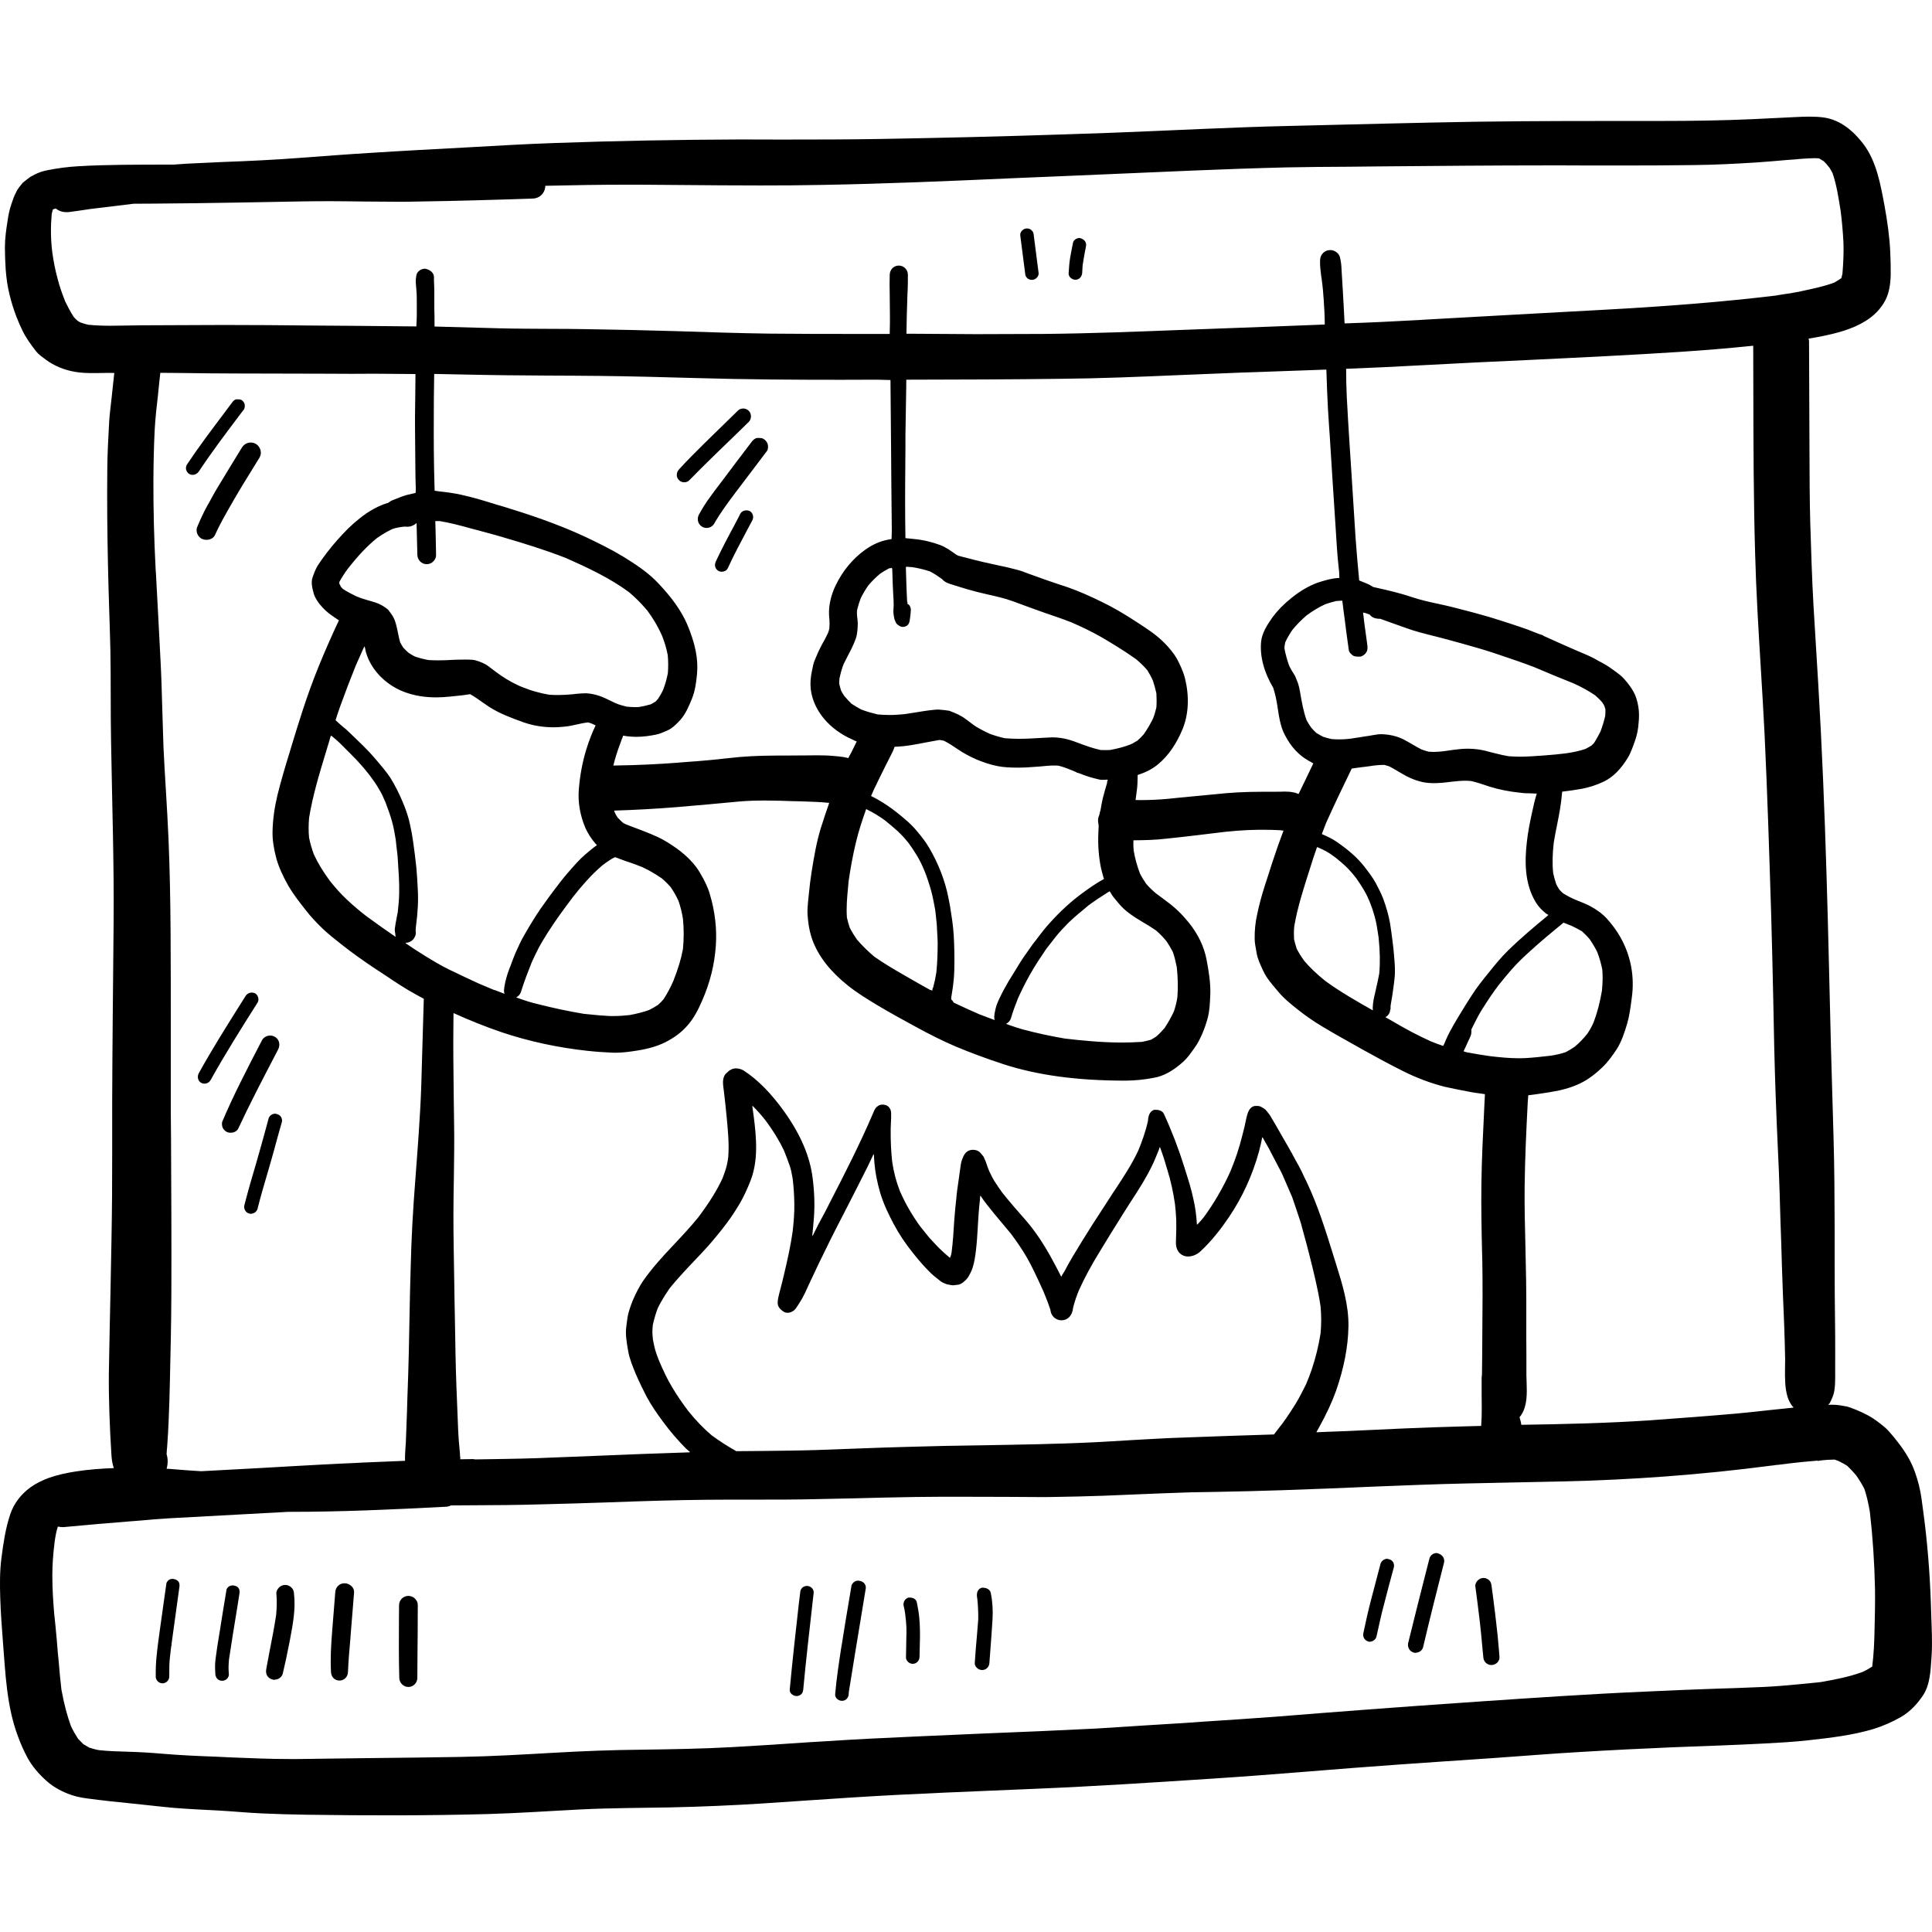 <?xml version="1.0" encoding="iso-8859-1"?>
<!-- Generator: Adobe Illustrator 19.0.0, SVG Export Plug-In . SVG Version: 6.00 Build 0)  -->
<svg version="1.1" id="Layer_1" xmlns="http://www.w3.org/2000/svg" xmlns:xlink="http://www.w3.org/1999/xlink" x="0px" y="0px"
	 viewBox="0 0 511.997 511.997" style="enable-background:new 0 0 511.997 511.997;" xml:space="preserve">
<g>
	<g>
		<g>
			<path d="M511.774,427.331c-0.206-7.869-0.734-15.681-1.674-23.492c-0.265-2.232-0.587-4.463-0.881-6.695
				c-0.322-2.349-0.909-4.699-1.703-6.931c-0.998-2.877-2.555-5.431-4.404-7.81c-0.822-1.086-1.674-2.143-2.583-3.142
				c-0.881-0.969-1.939-1.762-2.996-2.555c-1.761-1.35-3.64-2.261-5.696-3.113c-0.794-0.323-1.556-0.617-2.35-0.852
				c-0.352-0.059-0.704-0.118-1.057-0.176c-0.999-0.205-1.967-0.294-2.966-0.294c-0.147,0-0.265,0-0.412,0
				c-0.178,0-0.362,0.014-0.541,0.019c0.14-0.201,0.343-0.353,0.453-0.577c0.5-0.998,0.968-1.997,1.146-3.113
				c0.205-1.322,0.235-2.496,0.235-3.818c-0.029-1.82,0-3.612,0-5.433c0-3.523,0-7.077-0.06-10.629
				c-0.118-7.869-0.058-15.739-0.087-23.609c-0.029-7.899-0.059-15.798-0.294-23.697c-0.206-7.84-0.469-15.68-0.675-23.521
				c-0.412-15.593-0.705-31.185-1.204-46.778c-0.5-16.474-1.175-32.947-2.144-49.39c-0.41-7.106-0.88-14.213-1.292-21.319
				c-0.412-7.253-0.617-14.506-0.852-21.788c-0.177-6.373-0.177-12.744-0.206-19.087c-0.028-9.72-0.059-19.439-0.118-29.188
				c-0.001-0.213-0.109-0.396-0.127-0.606c1.029-0.177,2.063-0.334,3.094-0.539c4.2-0.852,8.309-1.851,11.98-4.112
				c2.202-1.35,4.023-3.17,5.227-5.431c1.086-2.026,1.409-4.493,1.468-6.754c0.029-1.997-0.029-3.994-0.118-6.02
				c-0.176-4.11-0.763-8.193-1.498-12.245c-1.057-5.667-2.115-11.863-5.667-16.533c-2.584-3.377-6.079-6.342-10.396-6.959
				c-1.262-0.176-2.554-0.235-3.817-0.235c-1.262,0-2.525,0.059-3.787,0.118c-3.817,0.176-7.636,0.382-11.453,0.558
				c-7.986,0.353-15.945,0.469-23.931,0.469c-16.415,0-32.801-0.029-49.185,0.205c-16.503,0.264-33.005,0.735-49.509,1.116
				c-15.798,0.353-31.596,1.234-47.364,1.821c-16.474,0.587-32.917,1.086-49.391,1.409c-8.045,0.176-16.121,0.323-24.166,0.353
				c-4.581,0.029-9.131,0.029-13.684,0.029c-3.671-0.029-7.312-0.029-10.953-0.029c-16.356,0.059-32.683,0.353-49.039,0.939
				c-7.664,0.264-15.299,0.705-22.963,1.145c-8.604,0.469-17.237,0.911-25.84,1.468c-6.373,0.382-12.745,0.881-19.117,1.352
				c-6.636,0.499-13.273,0.822-19.909,1.057c-3.318,0.147-6.607,0.294-9.924,0.469c-1.116,0.059-2.233,0.147-3.318,0.235
				c-0.617,0-1.234,0-1.851,0c-7.839,0.029-15.708-0.029-23.52,0.441c-2.73,0.147-5.462,0.528-8.134,1.057
				c-1.086,0.205-2.261,0.587-3.288,1.116c-0.381,0.205-0.793,0.412-1.204,0.645c-0.675,0.499-1.352,1.029-1.997,1.557
				c-0.294,0.353-0.558,0.704-0.852,1.057c-0.381,0.469-0.705,0.97-0.94,1.527c-0.499,0.909-0.852,1.938-1.175,2.936
				c-0.499,1.409-0.821,2.878-1.027,4.376c-0.381,2.379-0.734,4.816-0.734,7.253c0,1.938,0.087,3.876,0.205,5.814
				c0.176,2.291,0.5,4.698,1.087,6.929c0.468,1.908,1.057,3.788,1.761,5.608c0.469,1.233,0.999,2.437,1.586,3.641
				c0.968,2.026,2.261,3.759,3.641,5.551c0.646,0.822,1.645,1.498,2.466,2.114c1.234,0.94,2.349,1.526,3.788,2.143
				c2.143,0.881,4.376,1.322,6.696,1.439c1.908,0.088,3.817,0.029,5.725,0c0.673-0.009,1.356,0.011,2.033,0.005
				c-0.242,2.288-0.479,4.578-0.741,6.867c-0.206,1.997-0.5,4.023-0.617,6.048c-0.235,4.258-0.468,8.486-0.499,12.744
				c-0.087,8.309,0,16.62,0.176,24.96c0.146,7.635,0.469,15.269,0.646,22.934c0.146,7.987,0.028,16.003,0.176,23.99
				c0.264,16.18,0.821,32.301,0.675,48.481c-0.146,15.945-0.323,31.92-0.381,47.864c0,8.134,0.028,16.267-0.029,24.401
				c-0.059,7.812-0.235,15.622-0.381,23.404c-0.147,7.81-0.353,15.622-0.469,23.433c-0.059,7.195,0.235,14.359,0.675,21.495
				c0.065,1.247,0.252,2.451,0.636,3.608c-3.366,0.125-6.724,0.37-10.033,0.885c-2.437,0.381-4.816,0.881-7.164,1.703
				c-1.733,0.646-3.406,1.439-4.904,2.525c-2.496,1.82-4.404,4.258-5.374,7.224c-1.234,3.7-1.792,7.576-2.291,11.423
				c-0.468,3.553-0.44,7.195-0.322,10.747c0.118,3.847,0.412,7.664,0.705,11.51c0.675,8.399,0.968,17.032,3.963,25.019
				c0.735,1.997,1.586,3.964,2.615,5.843c1.203,2.173,2.936,4.171,4.756,5.815c1.734,1.615,3.67,2.702,5.843,3.582
				c1.675,0.676,3.319,1.029,5.109,1.263c3.964,0.528,7.958,0.968,11.952,1.35c3.671,0.353,7.312,0.822,10.983,1.145
				c3.906,0.323,7.84,0.499,11.775,0.704c3.817,0.205,7.635,0.587,11.481,0.763c3.906,0.176,7.812,0.294,11.717,0.353
				c16.121,0.235,32.214,0.264,48.333-0.176c8.281-0.235,16.562-0.822,24.813-1.233c7.81-0.382,15.593-0.382,23.404-0.528
				c8.281-0.176,16.533-0.528,24.783-1.057c7.93-0.528,15.828-1.086,23.727-1.585c16.061-1.029,32.182-1.585,48.275-2.29
				c15.709-0.646,31.42-1.674,47.129-2.702c16.444-1.057,32.89-2.584,49.333-3.729c8.281-0.587,16.59-1.145,24.901-1.703
				c7.664-0.528,15.327-1.175,22.991-1.615c8.281-0.499,16.562-0.911,24.873-1.262c8.045-0.323,16.121-0.558,24.196-0.999
				c3.847-0.205,7.694-0.412,11.541-0.852c5.843-0.645,11.717-1.321,17.354-3.024c2.437-0.763,4.875-1.851,7.106-3.113
				c2.466-1.439,4.346-3.436,5.902-5.785c1.908-2.877,1.997-6.724,2.233-10.042C512.156,435.26,511.892,431.266,511.774,427.331z
				 M29.234,86.327c-1.972-0.005-3.909-0.064-5.876-0.269c-0.676-0.147-1.322-0.353-1.997-0.587c-0.235-0.118-0.5-0.264-0.763-0.441
				c-0.353-0.294-0.705-0.616-1.027-0.998c-0.881-1.322-1.586-2.702-2.291-4.141c-0.793-1.997-1.526-4.053-2.055-6.166
				c-0.617-2.261-1.057-4.611-1.38-6.929c-0.413-3.406-0.441-6.695-0.147-10.014c0.059-0.382,0.176-0.734,0.322-1.292l0.705-0.235
				c0.029,0,0.646,0.382,0.646,0.412c0.705,0.382,1.409,0.558,2.261,0.558c0.412,0,0.853-0.028,1.322-0.117l2.32-0.323l2.76-0.412
				l5.667-0.676l5.667-0.704c1.645,0,3.318,0,4.992-0.029c7.782-0.059,15.563-0.146,23.345-0.294l8.104-0.146
				c4.992-0.088,9.954-0.205,14.946-0.205h1.263c2.877,0,5.784,0.059,8.662,0.089c2.907,0.029,5.785,0.059,8.693,0.059
				c1.792,0,3.612,0,5.402-0.059c10.16-0.147,20.321-0.441,30.481-0.793c1.792-0.059,3.201-1.468,3.26-3.377
				c7.341-0.176,14.682-0.294,22.051-0.294h2.497l11.717,0.088c6.87,0.059,13.741,0.117,20.643,0.117
				c5.52,0,11.04-0.028,16.561-0.146c16.503-0.294,33.151-0.999,50.184-1.762l16.121-0.675c10.513-0.469,21.055-0.911,31.596-1.352
				c8.339-0.353,16.68-0.646,25.047-0.852c5.551-0.118,11.072-0.147,16.621-0.176l8.339-0.089
				c14.711-0.118,29.453-0.264,44.194-0.264h4.228l7.723,0.029h7.694c6.46,0,12.89-0.029,19.321-0.118
				c5.551-0.059,11.1-0.353,16.651-0.705c2.612-0.176,5.256-0.412,7.898-0.645l1.733-0.118l1.939-0.176l0.94-0.059
				c0.968-0.059,1.938-0.118,2.907-0.118l0.94,0.059l1.233,0.734c0.469,0.441,0.881,0.881,1.556,1.762
				c0.265,0.469,0.559,0.909,0.794,1.409c1.086,3.172,1.585,6.519,2.173,10.219c0.322,2.643,0.558,5.315,0.705,7.958
				c0.118,2.819-0.029,5.697-0.265,8.516l-0.292,1.145c-0.528,0.382-1.088,0.705-1.88,1.175c-2.789,1.029-5.697,1.616-8.544,2.233
				l-0.94,0.205c-1.44,0.294-2.878,0.499-4.317,0.704l-1.762,0.294c-13.419,1.615-28.042,2.819-46.043,3.788
				c-15.446,0.822-30.862,1.703-46.337,2.555l-2.348,0.147c-6.461,0.353-12.921,0.676-19.469,0.881l-0.176-3.495l-0.294-5.285
				l-0.322-5.285c-0.029-1.145-0.146-2.261-0.412-3.406c-0.265-1.116-1.409-1.967-2.614-1.967c-1.468,0-2.643,1.175-2.673,2.673
				c-0.059,1.409,0.118,2.819,0.294,4.199l0.118,0.763c0.264,1.879,0.44,3.759,0.558,5.667c0.144,2.078,0.261,4.156,0.264,6.318
				c0,0.013,0.001,0.026,0.001,0.04c-0.001,0.024,0,0.048,0,0.072c-8.457,0.353-16.914,0.646-25.372,0.968l-11.921,0.441
				c-12.186,0.469-24.754,0.97-37.176,1.086c-5.991,0.029-11.981,0.059-17.942,0.059l-17.098-0.109
				c-0.418-0.001-0.836-0.002-1.254-0.004c0-0.001,0-0.002,0-0.003h-0.088l0.087-4.757l0.088-2.819l0.087-2.907l0.059-1.057
				c0.029-1.38,0.088-2.73,0.059-4.11c-0.028-1.352-1.086-2.408-2.407-2.408c-1.322,0-2.35,1.029-2.409,2.408
				c-0.059,1.703-0.028,3.436,0,5.167l0.029,2.878l0.028,2.848v1.879l-0.052,2.575c0.001,0.098,0.001,0.196,0.002,0.294
				c-0.002,0-0.005,0-0.008,0l-0.001,0.068h-7.958c-8.045,0-16.092,0-24.166-0.088c-8.076-0.118-16.18-0.382-24.255-0.646
				c-7.898-0.235-15.768-0.412-23.667-0.528c-3.229-0.059-6.43-0.088-9.66-0.088c-4.611-0.029-9.22-0.029-13.832-0.146
				c-5.667-0.147-11.334-0.294-17.089-0.469c0-0.002,0-0.006,0-0.009c0-1.671,0-3.371-0.059-5.041v-1.293c0-0.881,0-1.762,0-2.614
				c0-0.645,0-1.292-0.059-2.496c-0.028-0.528-0.059-1.029-0.028-1.527c0.058-0.998-0.705-1.997-2.32-2.349
				c-0.97,0-2.115,0.587-2.349,1.762c-0.118,0.705-0.205,1.352-0.147,2.026c0.029,0.587,0.089,1.175,0.147,1.762
				c0.118,1.262,0.118,2.525,0.118,3.759c0.029,1.997,0,3.964-0.118,5.99l-3.229-0.029l-12.158-0.118l-12.157-0.088
				c-7.84-0.089-15.709-0.147-23.55-0.147l-7.283,0.029c-4.844,0-9.689,0.029-14.594,0.059l-3.7,0.059
				C32.2,86.298,30.732,86.327,29.234,86.327z M475.246,373.037l-6.519,0.675c-2.789,0.323-5.578,0.617-8.398,0.881
				c-7.635,0.676-15.299,1.233-23.285,1.82c-11.188,0.735-22.377,0.999-33.886,1.175c-0.085-0.702-0.256-1.32-0.449-1.938
				c0.001-0.002,0.004-0.002,0.005-0.004c-0.008-0.028-0.018-0.057-0.025-0.084c0.012-0.014,0.024-0.028,0.035-0.042
				c0,0-0.001-0.002-0.001-0.004c0.189-0.221,0.357-0.439,0.494-0.659c1.556-2.525,1.439-5.579,1.35-8.545l-0.059-1.792v-4.963
				l-0.028-4.962c0.028-6.755,0.028-13.479-0.146-20.233l-0.089-4.228c-0.118-5.198-0.264-10.395-0.206-15.622
				c0.088-7.459,0.441-14.917,0.822-22.376l0.147-1.879l2.055-0.264c2.174-0.294,4.348-0.646,6.432-1.086
				c1.585-0.381,3.113-0.822,4.609-1.498c2.173-0.939,4.2-2.35,6.402-4.434c1.556-1.439,2.847-3.29,3.905-4.875
				c1.293-1.997,2.085-4.434,2.789-6.783c0.617-2.114,0.909-4.317,1.262-7.106c0.353-2.643,0.294-5.257-0.146-7.782
				c-0.852-4.816-3.024-9.162-6.461-12.949c-1.145-1.263-2.673-2.408-4.493-3.377c-0.969-0.499-1.967-0.909-3.67-1.585
				c-1.234-0.499-2.348-1.086-3.465-1.792c-0.264-0.205-0.499-0.441-0.999-0.999c-0.322-0.469-0.587-0.939-0.822-1.439
				c-0.322-0.94-0.558-1.879-0.793-2.848c-0.265-2.466-0.205-5.08,0.146-8.163c0.265-1.644,0.587-3.229,0.911-4.844
				c0.524-2.624,1.047-5.284,1.313-8.57c0.001,0,0.001,0,0.002,0c0.002-0.021,0.004-0.041,0.006-0.064c0.004,0,0.006,0,0.009,0
				c1.583-0.176,3.135-0.41,4.69-0.675c2.289-0.381,4.404-1.057,6.46-2.056c2.32-1.175,4.287-3.113,6.167-6.137
				c0.881-1.439,1.439-3.113,2.056-4.875c0.44-1.262,0.763-2.789,0.881-4.581c0.118-1.233,0.175-2.673-0.088-4.228
				c-0.264-1.557-0.675-2.848-1.262-3.906c-0.616-1.116-1.38-2.173-2.437-3.347c-0.734-0.881-1.733-1.585-3.288-2.702
				c-1.088-0.822-2.32-1.498-3.554-2.143l-1.086-0.617c-1.352-0.704-2.761-1.292-4.169-1.879l-2.027-0.881l-3.318-1.468
				l-3.318-1.498c0,0-0.734-0.323-0.763-0.323l0.047-0.072c-0.06-0.026-0.12-0.052-0.18-0.079l-0.807-0.261l-1.615-0.617
				l-1.615-0.645c-1.556-0.558-3.172-1.086-4.787-1.616l-1.615-0.528c-2.348-0.763-4.698-1.468-7.105-2.114
				c-2.202-0.587-4.435-1.175-6.665-1.733c-1.175-0.294-2.408-0.558-3.613-0.822c-1.145-0.235-2.32-0.499-3.495-0.793
				c-1.116-0.264-2.233-0.617-3.347-0.97c-0.97-0.323-1.908-0.617-2.877-0.881c-2.437-0.676-4.904-1.263-7.372-1.792
				c-0.852-0.587-1.849-0.998-2.788-1.351l-0.822-0.344c0-0.002,0-0.005,0-0.008l-0.089-0.029
				c-0.353-3.787-0.705-7.576-0.968-11.394c-0.353-5.521-0.705-11.071-1.057-16.649l-0.528-8.076
				c-0.264-4.169-0.527-8.339-0.734-12.48c-0.118-2.466-0.176-4.934-0.176-7.488c6.872-0.264,13.714-0.587,20.584-0.969
				c9.133-0.499,18.264-0.939,27.398-1.351c7.105-0.353,14.241-0.676,21.348-1.057c12.626-0.675,25.694-1.38,38.467-2.731
				c0.028,0,0.028,0,0.058,0.028c0,0,0.029,0.029,0.029,0.059l0.029,12.157c0.028,13.978,0.058,28.455,0.469,42.637
				c0.264,10.13,0.88,20.233,1.498,30.363c0.353,5.785,0.705,11.599,0.998,17.414c0.763,16.003,1.263,32.037,1.762,48.069
				c0.235,7.605,0.382,15.21,0.558,22.817c0.147,8.252,0.323,16.474,0.617,24.724c0.176,4.992,0.381,9.984,0.616,14.976l0.235,5.167
				c0.176,4.258,0.294,8.516,0.412,12.774l0.265,7.694l0.146,5.08c0.176,5.08,0.353,10.189,0.587,15.269
				c0.118,3.083,0.205,6.196,0.264,9.279c0,0.793,0,1.616-0.028,2.437c-0.029,2.555-0.059,5.227,0.675,7.635
				c0.272,0.868,0.694,1.65,1.223,2.404c0.105,0.123,0.249,0.204,0.362,0.318c-0.038,0.004-0.077,0.005-0.117,0.009
				C475.215,372.978,475.215,373.007,475.246,373.037z M392.764,331.956l0.059,2.056c0.118,6.665,0.059,13.302,0,19.968
				l-0.029,4.963l-0.058,5.315v0.029l-0.088,0.763c0,0.038,0,0.079,0,0.118c0,0.349,0,0.714,0,1.057v2.995v1.204
				c0.001,0.019,0.008,0.035,0.009,0.054l0.02,2.735l-0.028,2.32l-0.118,2.143c0,0.04,0.002,0.078,0.002,0.118h-0.002v0.088
				l-4.552,0.118c-10.483,0.264-20.965,0.763-31.448,1.262l-4.816,0.176c-0.925,0.039-1.855,0.083-2.781,0.123
				c0.007-0.012,0.014-0.024,0.021-0.035h-0.094v0l0.587-1.057c2.055-3.67,3.523-6.842,4.64-9.954
				c2.055-5.902,3.17-11.599,3.26-16.943c0.117-5.697-1.616-11.276-3.29-16.62l-0.734-2.349c-1.997-6.46-4.082-13.126-7.018-19.322
				l-0.558-1.145c-0.53-1.145-1.057-2.261-1.675-3.377l-0.763-1.35c-0.558-1.057-1.115-2.114-1.733-3.172
				c-0.881-1.556-1.792-3.142-2.701-4.698c-0.5-0.881-0.999-1.762-1.674-2.878c-0.382-0.646-0.705-1.262-1.175-1.792l-0.559-0.705
				c-0.352-0.323-0.762-0.587-1.233-0.822c-0.265-0.147-0.558-0.264-1.145-0.264c-0.206,0-0.412,0.029-0.676,0.029
				c-0.763,0.205-1.292,0.734-1.674,1.674c-0.294,0.793-0.469,1.644-0.646,2.466l-0.205,0.999l-0.412,1.674l-0.353,1.38
				c-0.735,2.907-1.674,5.815-3.083,9.19c-1.967,4.375-4.463,8.575-6.931,11.952c-0.468,0.587-0.939,1.175-1.498,1.733
				c-0.118,0.118-0.205,0.235-0.322,0.353c0-0.029,0-0.059,0-0.059c-0.029,0-0.059,0.029-0.087,0.059
				c-0.147-2.437-0.441-4.64-0.94-6.754c-0.5-2.466-1.263-4.875-2.028-7.282l-0.381-1.233c-1.498-4.786-3.318-9.543-5.431-14.124
				c-0.353-0.676-1.116-1.029-2.233-1.029c-0.087,0-0.205,0-0.294,0c-0.94,0.294-1.585,1.145-1.674,2.937
				c-0.616,2.848-1.615,5.551-2.555,7.84c-1.674,3.612-3.906,6.988-6.048,10.247l-0.559,0.822l-4.141,6.401l-1.467,2.261
				c-1.762,2.76-3.465,5.551-5.168,8.37c-0.763,1.262-1.468,2.584-2.174,3.905l-0.587,0.94c-0.058,0.147-0.146,0.323-0.234,0.469
				c0,0,0-0.029-0.029-0.029l-0.028,0.059c-0.794-1.615-1.615-3.142-2.467-4.698c-2.115-3.905-4.404-7.341-6.87-10.189
				c-2.115-2.409-4.228-4.816-6.225-7.312c-0.763-1.057-1.468-2.085-2.143-3.142c-0.528-0.852-0.94-1.733-1.38-2.643
				c-0.323-0.793-0.617-1.615-0.881-2.437l-0.587-1.35c-0.265-0.353-0.558-0.705-0.852-1.029c-0.441-0.528-1.146-0.822-1.939-0.822
				c-0.264,0-0.528,0.029-0.763,0.089c-0.909,0.235-1.526,0.909-1.938,1.967c-0.294,0.646-0.5,1.321-0.587,2.056
				c-0.089,0.558-0.176,1.175-0.294,2.056l-0.294,2.143c-0.235,1.586-0.469,3.172-0.587,4.757c-0.176,1.616-0.353,3.231-0.469,4.875
				l-0.087,1.086c-0.147,2.525-0.294,5.021-0.676,8.134c-0.059,0.412-0.146,0.822-0.353,1.263c0,0.059-0.028,0.089-0.028,0.147
				c0,0-0.028,0-0.028-0.029c0,0.029-0.029,0.059-0.029,0.088c-1.352-1.116-2.673-2.32-3.847-3.583l-0.616-0.676
				c-0.499-0.528-0.999-1.027-1.849-2.114l-1.645-2.056c-2.202-3.054-3.935-6.107-5.315-9.279c-0.969-2.466-1.616-4.963-2.026-7.664
				c-0.294-2.614-0.441-5.374-0.412-8.721l0.059-1.615c0.059-0.881,0.087-1.762,0.059-2.673c0-0.793-0.412-1.556-1.057-1.938
				c-0.353-0.176-0.793-0.294-1.204-0.294c-0.646,0-1.204,0.235-1.527,0.646l-0.059-0.059l-0.558,0.822l-0.469,1.086
				c-3.436,8.016-7.4,15.768-10.836,22.435l-1.675,3.29l-1.879,3.494c-0.499,1.029-1.029,2.085-1.556,3.113
				c0-0.059,0-0.147,0.028-0.205l-0.118,0.205c0.176-1.585,0.323-3.201,0.441-4.757c0.264-3.377,0.146-6.842-0.323-10.57
				c-0.705-5.697-3.113-11.394-7.399-17.472c-3.583-5.021-7.165-8.662-10.953-11.1c-0.469-0.294-1.352-0.528-1.939-0.528
				c-1.027,0-1.762,0.469-2.526,1.233c-1.233,1.116-0.998,2.819-0.734,4.611c0.294,2.32,0.528,4.64,0.794,7.4
				c0.318,3.39,0.656,6.894,0.382,10.344c-0.096,0.617-0.182,1.235-0.324,1.844c-0.235,1.116-0.616,2.202-1.174,3.67
				c-1.439,3.113-3.377,6.284-6.43,10.365c-2.174,2.673-4.494,5.139-6.842,7.635c-2.643,2.789-5.433,5.843-7.812,9.249
				c-0.968,1.468-1.82,3.083-2.555,4.786c-0.528,1.204-0.94,2.408-1.293,3.671c-0.235,0.881-0.352,1.821-0.468,2.73l-0.118,0.94
				c-0.265,1.997,0.087,4.081,0.499,6.43c0.353,2.085,1.234,4.169,1.997,6.02c0.88,2.056,1.849,4.053,2.877,6.049
				c1.321,2.437,2.966,4.786,4.258,6.519c1.996,2.73,4.022,5.05,6.107,7.165c0.379,0.347,0.768,0.683,1.152,1.026
				c-0.031,0-0.064,0.001-0.094,0.002c0,0,0.028,0.029,0.059,0.059c-8.339,0.264-16.708,0.587-25.047,0.939l-15.652,0.617
				c-5.403,0.176-10.806,0.235-16.209,0.323l-0.499-0.089c-1.159,0.013-2.32,0.038-3.479,0.054c0.016-0.196,0.077-0.382,0.073-0.583
				h-0.087c0-0.617-0.059-1.262-0.118-1.879c-0.176-1.674-0.294-3.377-0.381-5.05l-0.235-5.902l-0.235-5.902
				c-0.206-5.579-0.294-11.13-0.382-16.679l-0.118-6.255l-0.087-5.608c-0.088-5.579-0.206-11.158-0.206-16.738
				c0-3.377,0.059-6.754,0.118-10.13c0.059-4.727,0.147-9.456,0.059-14.183l-0.087-6.607c-0.088-6.931-0.176-13.86-0.088-20.879
				c0-0.584,0.019-1.18,0.022-1.766c0.002,0.001,0.005,0.002,0.008,0.004c0-0.029,0-0.059,0-0.088
				c4.317,1.967,8.633,3.671,12.833,5.109c7.136,2.379,14.8,4.053,22.728,4.904c2.143,0.235,4.257,0.382,6.401,0.469l0.822,0.029
				c1.967,0,3.995-0.264,5.962-0.587c2.965-0.469,5.284-1.175,7.282-2.143c2.496-1.263,4.375-2.673,5.932-4.463
				c1.792-1.997,2.936-4.346,3.905-6.578c2.085-4.727,3.29-9.514,3.642-14.595c0.322-4.434-0.235-9.162-1.586-13.655
				c-0.499-1.762-1.38-3.613-2.701-5.815c-1.293-2.173-3.377-4.346-6.049-6.284c-1.733-1.204-3.318-2.261-5.139-3.083
				c-1.115-0.499-2.26-0.998-3.406-1.439l-1.849-0.705c-1.057-0.382-2.143-0.793-3.201-1.233c-0.264-0.089-0.499-0.235-0.763-0.441
				c-0.381-0.323-0.734-0.676-1.35-1.322c-0.265-0.382-0.469-0.763-0.735-1.321c0-0.059-0.028-0.088-0.059-0.147
				c-0.041-0.116-0.063-0.238-0.103-0.354c5.486-0.177,10.943-0.468,16.399-0.909c5.579-0.469,11.159-0.968,16.708-1.498
				c2.32-0.205,4.64-0.264,6.931-0.264c2.525,0,5.05,0.088,7.576,0.176l1.615,0.029l1.556,0.059
				c1.821,0.059,3.613,0.118,5.462,0.294c0.248,0.027,0.468,0.031,0.689,0.055c-0.004,0.011-0.009,0.022-0.013,0.033
				c0,0,0.028,0,0.059,0c-0.763,2.173-1.498,4.375-2.202,6.607c-1.116,3.641-1.762,7.312-2.467,11.717
				c-0.294,1.879-0.528,3.759-0.705,5.667c-0.146,1.262-0.264,2.496-0.353,3.759c-0.087,1.263,0.029,2.466,0.176,3.729
				c0.206,1.82,0.587,3.377,1.146,4.933c1.585,4.258,4.727,8.281,9.338,11.952c2.379,1.91,4.875,3.436,7.723,5.168
				c3.494,2.085,7.077,4.053,10.659,5.991c3.613,1.967,6.87,3.582,10.013,4.933c3.964,1.674,8.163,3.231,12.802,4.757
				c9.044,2.937,19.498,4.376,32.419,4.376c2.466-0.029,4.992-0.264,7.517-0.763c2.555-0.441,5.139-1.849,7.869-4.346
				c0.969-0.881,1.762-1.997,2.907-3.613c0.822-1.086,1.44-2.409,1.997-3.641c0.645-1.498,1.145-2.966,1.556-4.552
				c0.412-1.733,0.499-3.613,0.587-5.521c0.176-3.259-0.412-6.665-0.969-9.602c-0.675-3.523-2.232-6.754-4.727-9.866
				c-1.821-2.232-3.7-4.053-5.815-5.579l-1.439-1.086l-1.468-1.086c-0.939-0.793-1.82-1.616-2.614-2.584
				c-0.587-0.852-1.115-1.703-1.585-2.643c-0.793-2.056-1.322-4.053-1.675-6.107c-0.058-0.822-0.118-1.674-0.058-2.555
				c-0.002-0.05,0.007-0.098,0.006-0.147c2.933-0.029,5.84-0.089,8.773-0.441l4.082-0.441c2.701-0.323,5.432-0.617,8.163-0.97
				c4.698-0.616,8.575-0.909,12.186-0.939h1.352c1.38,0,2.729,0.029,4.316,0.118l0.676,0.088c0.054,0.001,0.105-0.002,0.159-0.001
				c-0.003,0.011-0.009,0.02-0.013,0.031h0.059l-1.439,3.935c-1.057,2.996-2.026,6.02-2.996,9.074l-0.527,1.616
				c-0.794,2.466-1.468,4.962-1.997,7.487c-0.499,2.173-0.705,4.346-0.675,6.489c0,0.998,0.176,1.997,0.499,3.729
				c0.235,1.556,0.94,3.054,1.821,4.934c0.822,1.792,2.261,3.436,3.759,5.198c1.556,1.938,3.523,3.494,5.403,4.992
				c1.996,1.585,4.11,3.054,6.314,4.375c3.17,1.908,6.343,3.67,9.543,5.461l0.763,0.441c3.701,2.056,7.4,4.081,11.218,5.991
				c3.523,1.762,7.223,3.17,11.012,4.14c2.085,0.469,4.14,0.881,6.196,1.262c1.409,0.294,2.848,0.469,4.317,0.676
				c0.039,0.005,0.078,0.007,0.119,0.012c-0.001,0.006-0.001,0.012-0.001,0.018c0.028,0,0.028,0,0.059,0l-0.176,3.465
				c-0.323,6.783-0.676,13.566-0.763,20.349C392.501,319.857,392.618,325.877,392.764,331.956z M177.197,341.791l0.059-0.089
				c0.088-0.118,0.206-0.264,0.294-0.412c1.997-2.437,4.11-4.698,6.255-6.959c1.263-1.321,2.526-2.643,3.759-4.023
				c1.734-1.967,3.377-3.964,4.963-6.079c1.262-1.644,2.379-3.406,3.465-5.197c1.234-2.085,2.174-4.317,2.848-5.991
				c2.143-5.374,1.645-11.394,0.909-17.119c-0.118-0.911-0.235-1.821-0.381-2.73c0-0.029,0.028-0.059,0.059-0.059l0.029-0.029
				c0.028,0,0.028,0.029,0.058,0.029c1.263,1.262,2.409,2.584,3.26,3.671c2.233,2.966,3.935,5.844,4.992,8.105
				c0.528,1.321,1.027,2.643,1.498,3.994c0.353,0.94,0.528,1.967,0.794,3.436c0.264,2.202,0.412,4.346,0.44,6.578
				c0.059,2.466-0.176,4.992-0.44,7.459c-0.559,3.876-1.409,7.693-2.32,11.51l-0.559,2.29l-0.675,2.614
				c-0.205,0.822-0.412,1.615-0.412,2.437c-0.028,1.145,0.763,1.82,1.527,2.349c0.353,0.235,0.734,0.322,1.116,0.322
				c0.821,0,1.674-0.469,2.202-1.204c0.587-0.881,1.174-1.762,1.702-2.702c0.469-0.852,0.881-1.733,1.409-2.907l0.852-1.849
				l0.617-1.292c0.939-2.026,1.908-4.053,2.906-6.049c1.939-4.023,3.964-7.958,6.02-11.922c1.842-3.573,3.652-7.165,5.466-10.772
				c0.532-1.105,1.06-2.212,1.582-3.323c0.002,0.054,0.006,0.107,0.008,0.16c0.026-0.053,0.053-0.106,0.08-0.16
				c0.028,0.763,0.087,1.527,0.146,2.291c0.206,2.496,0.705,5.109,1.556,8.017c0.911,3.024,2.32,5.873,3.582,8.252
				c1.409,2.643,3.172,5.285,5.257,7.84c1.439,1.82,2.936,3.524,4.581,5.139c0.499,0.469,0.999,0.881,1.527,1.292
				c0.412,0.353,0.852,0.676,1.262,0.999c0.469,0.264,0.968,0.469,1.468,0.646c0.527,0.118,1.057,0.205,1.585,0.264l1.527-0.176
				c0.587-0.205,1.057-0.469,1.439-0.852c0.499-0.412,0.822-0.793,1.086-1.175c0.412-0.734,0.853-1.526,1.116-2.349
				c0.499-1.526,0.705-3.024,0.909-4.611c0.236-1.938,0.353-3.846,0.469-5.755l0.059-1.086c0.124-2.19,0.271-4.36,0.527-6.563
				c0.029-0.387,0.059-0.773,0.09-1.159c0.015,0.022,0.029,0.046,0.046,0.068c0.005-0.032,0.008-0.065,0.013-0.098
				c1.086,1.644,2.32,3.142,3.554,4.668l4.58,5.49c1.527,2.056,2.937,4.112,4.2,6.284c0.705,1.233,1.352,2.525,1.967,3.787
				c0.793,1.644,1.556,3.29,2.291,4.934l-0.294-0.735c0.322,0.793,0.675,1.615,0.852,2.085c0.499,1.204,0.968,2.437,1.38,3.729
				c0.088,0.734,0.294,1.321,0.852,1.908c0.528,0.558,1.293,0.881,2.115,0.881c1.615,0,2.877-1.263,3.055-3.347
				c0.41-1.674,0.968-3.231,1.615-4.786c1.498-3.26,3.288-6.578,5.315-9.866c2.115-3.465,4.228-6.929,6.402-10.365l1.733-2.73
				c2.202-3.377,4.493-6.901,6.196-10.601c0.538-1.151,0.975-2.322,1.464-3.514c0.079-0.228,0.159-0.456,0.239-0.685
				c0.007,0.02,0.014,0.04,0.021,0.059c0.013-0.029,0.025-0.059,0.037-0.088c0.206,0.558,0.413,1.116,0.587,1.674
				c0.353,0.97,0.646,1.967,0.94,2.966l0.469,1.556c0.822,2.584,1.468,5.551,1.967,8.81c0.176,1.526,0.294,2.995,0.353,4.522
				c0,0.528,0,1.057,0,1.585v0.793c0,0.734-0.028,1.439-0.059,2.173l-0.028,1.086c-0.059,1.204,0.322,2.291,0.968,2.937
				c0.587,0.587,1.352,0.911,2.261,0.911c1.145,0,2.407-0.528,3.288-1.38c1.439-1.351,2.761-2.76,3.994-4.287
				c1.293-1.526,2.437-3.172,3.554-4.786c3.587-5.319,6.221-11.127,7.935-17.336c0.334-1.256,0.625-2.526,0.874-3.806
				c0.013,0.022,0.025,0.044,0.038,0.066c0.007-0.032,0.014-0.063,0.021-0.096c1.175,1.997,2.291,4.053,3.318,6.109l0.705,1.35
				c0.587,1.086,1.175,2.202,1.644,3.347l2.202,5.08l0.969,2.848l1.116,3.347c0.234,0.704,0.44,1.439,0.616,2.173l0.294,1.086
				c0.235,0.881,0.499,1.762,0.734,2.673l0.763,2.937c1.145,4.522,2.32,9.19,3.024,13.83c0.235,2.437,0.235,4.845,0,7.282
				c-0.528,3.29-1.293,6.401-2.348,9.543c-0.441,1.292-0.94,2.584-1.499,3.905c-0.852,1.733-1.733,3.436-2.73,5.109
				c-1.057,1.703-2.142,3.377-3.582,5.344l-0.968,1.233l-1.137,1.498c-0.004,0-0.006,0-0.009,0l-0.058,0.089
				c-4.23,0.147-8.458,0.294-12.686,0.412l-11.276,0.41c-4.757,0.147-9.514,0.441-14.272,0.705c-2.996,0.176-6.02,0.382-9.016,0.528
				c-10.101,0.499-20.378,0.646-30.303,0.822c-6.519,0.088-13.039,0.205-19.557,0.412c-4.669,0.118-9.367,0.294-14.036,0.469
				l-10.395,0.382c-4.698,0.147-9.367,0.176-14.065,0.235l-6.901,0.059c-2.26-1.293-4.462-2.673-6.548-4.228
				c-2.143-1.821-4.14-3.906-6.137-6.373c-1.556-2.056-2.995-4.14-4.287-6.314c-1.387-2.292-2.466-4.662-3.436-6.934
				c-0.256-0.645-0.512-1.289-0.734-1.934c-0.441-1.204-0.675-2.466-0.94-3.759c-0.087-0.704-0.118-1.38-0.146-2.085
				c0-0.617,0.059-1.233,0.118-1.849c0.353-1.556,0.762-2.996,1.321-4.463c0.793-1.615,1.733-3.172,2.907-4.875L177.197,341.791z
				 M107.341,387.094l0.001,0.001c0,0.012,0,0.017,0,0.033c-3.76,0.147-7.518,0.323-11.306,0.469l-2.085,0.117
				c-5.374,0.205-10.746,0.528-16.149,0.822l-9.22,0.528c-4.844,0.264-9.719,0.528-15.269,0.822
				c-2.789-0.176-5.549-0.353-8.398-0.617c-0.235,0-0.44-0.029-0.675-0.029c-0.004,0-0.006,0-0.009,0
				c0.002-0.007,0.007-0.013,0.009-0.021c-0.034,0.002-0.064,0-0.092-0.002c0.381-1.293,0.381-2.643,0-3.847
				c0.028-0.645,0.088-1.292,0.146-1.938l0.088-1.292c0.118-1.674,0.206-3.347,0.294-5.257c0.176-3.671,0.265-7.341,0.353-11.07
				c0.176-7.635,0.353-15.269,0.381-22.904c0.059-13.771-0.028-27.544-0.087-41.316l-0.059-6.872c0-7.253,0-14.536,0-21.788
				c0-8.721,0-17.412-0.059-26.135c-0.059-8.252-0.206-16.503-0.559-24.754c-0.175-3.994-0.41-7.987-0.645-11.981
				c-0.235-3.994-0.5-7.987-0.676-11.981c-0.118-3.436-0.235-6.872-0.322-10.306c-0.118-4.287-0.235-8.575-0.469-12.862
				c-0.381-7.635-0.794-15.24-1.204-22.845l-0.088-1.263c-0.412-7.986-0.616-15.886-0.587-23.55
				c0.03-4.552,0.118-9.015,0.353-13.566c0.176-2.996,0.5-5.961,0.852-8.926l0.265-2.643l0.349-3.231c0.001,0,0.002,0,0.004,0
				v-0.029c0-0.029,0.029-0.059,0.059-0.059l6.489,0.059c4.522,0.059,9.044,0.118,13.596,0.118l12.274,0.029l12.245,0.03l5.99,0.029
				l6.02-0.029l10.894,0.087h0.059c-0.029,2.056-0.059,4.112-0.059,6.167l-0.028,2.114c-0.029,2.056-0.06,4.14-0.029,6.225
				l0.087,10.483c0,1.82,0.06,3.612,0.118,5.431l-0.055,1.027h-0.002v0.059c-0.763,0.176-1.557,0.353-2.291,0.528
				c-0.968,0.264-1.939,0.645-3.554,1.292c-0.616,0.235-1.027,0.499-1.409,0.793c-2.495,0.734-5.108,2.143-7.576,4.14
				c-2.026,1.585-3.963,3.495-5.991,5.815c-1.879,2.114-3.641,4.434-5.109,6.665c-0.645,1.086-1.027,2.143-1.408,3.259
				c-0.412,1.293-0.03,2.848,0.381,4.287c0.323,1.057,1.027,2.056,1.586,2.76c0.94,1.145,1.908,2.056,2.995,2.819
				c0.646,0.469,1.321,0.911,2.056,1.409c-1.939,4.11-3.759,8.252-5.462,12.451c-1.527,3.759-2.907,7.605-4.169,11.481
				c-0.999,3.024-1.908,6.049-2.848,9.103l-0.646,2.144c-1.145,3.7-2.232,7.399-3.17,11.158c-0.763,3.229-1.234,6.46-1.293,9.602
				c-0.059,2.056,0.294,4.463,0.999,7.136c0.616,2.202,1.645,4.552,3.26,7.4c1.321,2.232,2.936,4.287,4.581,6.371
				c1.352,1.762,2.907,3.377,4.522,4.934c1.526,1.439,3.201,2.76,4.844,4.053c2.761,2.173,5.873,4.434,9.544,6.842l2.114,1.38
				c2.643,1.792,5.316,3.554,8.104,5.08l2.035,1.102l0.08,0.044l-0.264,8.926c-0.118,4.757-0.265,9.514-0.412,14.272
				c-0.294,8.339-0.97,16.797-1.586,24.96c-0.616,7.869-1.027,15.269-1.204,22.669c-0.147,4.522-0.235,9.044-0.323,13.596
				l-0.176,9.044c-0.087,4.081-0.235,8.193-0.381,12.245l-0.118,3.935c-0.089,2.673-0.176,5.315-0.294,7.987l-0.118,1.615
				l-0.087,1.615C107.313,386.032,107.339,386.521,107.341,387.094z M236.894,163.344l0.147,0.763
				c0.146,0.353,0.264,0.645,0.41,0.968c0.235,0.353,0.559,0.587,0.94,0.822c0.265,0.147,0.559,0.235,0.881,0.235
				c0.323,0,0.646-0.088,0.94-0.235c0.646-0.382,0.822-0.999,0.909-1.733c0.118-0.852,0.235-1.674,0.265-2.525
				c0.028-0.323-0.088-0.676-0.323-1.145c-0.146-0.176-0.353-0.353-0.587-0.499c0-0.147,0-0.322,0-0.499
				c-0.028-0.059-0.059-0.088-0.087-0.147c-0.029-1.086-0.088-2.202-0.147-3.318l-0.058-1.792c-0.029-1.204-0.088-2.379-0.119-3.788
				l0.089-0.146v-0.029h-0.089c0-0.029,0-0.029,0.029-0.059c0,0,0.028-0.03,0.059-0.03c0.528,0.03,1.086,0.059,1.645,0.118
				c1.615,0.264,3.17,0.616,4.697,1.145c1.116,0.587,2.115,1.263,3.142,1.997c0.5,0.587,1.145,0.999,2.115,1.293
				c3.054,0.968,6.078,1.938,9.837,2.76c2.32,0.528,4.64,1.028,6.872,1.851l3.113,1.145c1.468,0.528,2.937,1.086,5.109,1.849
				c2.407,0.822,4.844,1.645,7.253,2.584c2.614,1.145,5.168,2.349,7.664,3.759c2.673,1.556,6.166,3.641,9.456,5.991
				c1.086,0.911,2.085,1.849,2.995,2.937c0.559,0.911,1.057,1.792,1.468,2.73c0.381,1.116,0.675,2.202,0.94,3.406
				c0.059,1.234,0.087,2.409,0,3.7c-0.235,1.027-0.5,1.967-0.881,2.936c-0.705,1.468-1.527,2.819-2.467,4.2
				c-0.527,0.587-1.057,1.145-1.674,1.674c-0.412,0.264-0.852,0.499-1.292,0.735c0.118-0.029,0.205-0.059,0.322-0.118
				c-0.147,0.088-0.322,0.147-0.469,0.205c-0.146,0.088-0.264,0.147-0.412,0.205c-1.674,0.645-3.494,1.116-5.403,1.468
				c-0.41,0.029-0.822,0.029-1.262,0.029c-0.412,0-0.822,0-1.262-0.029c-2.115-0.469-4.053-1.175-6.078-1.938
				c-1.234-0.469-2.73-0.999-4.346-1.234c-0.794-0.118-1.557-0.176-2.32-0.176l-1.38,0.059l-1.616,0.089
				c-1.967,0.118-3.963,0.235-5.961,0.235c-1.204,0-2.407-0.059-3.613-0.147c-1.38-0.294-2.642-0.675-3.963-1.145
				c-0.911-0.412-1.821-0.852-2.761-1.38c-1.027-0.528-1.996-1.262-2.936-1.997l-0.881-0.646c-1.293-0.968-2.701-1.526-4.228-2.114
				c-0.705-0.118-1.409-0.205-2.848-0.323c-0.44,0-0.881,0.029-1.352,0.088c-1.585,0.147-3.17,0.412-4.757,0.676l-2.819,0.441
				c-1.38,0.147-2.73,0.235-4.11,0.235c-1.029,0-2.056-0.059-3.114-0.147c-1.467-0.353-2.907-0.763-4.316-1.293
				c-0.911-0.469-1.762-0.998-2.614-1.556c-0.675-0.676-1.321-1.351-1.908-2.056c-0.118-0.176-0.235-0.353-0.323-0.528
				c-0.028-0.029-0.058-0.059-0.058-0.059c-0.177-0.294-0.295-0.558-0.469-0.852c-0.177-0.558-0.323-1.116-0.469-1.733
				c-0.029-0.499,0-0.998,0.059-1.498c0.059-0.294,0.118-0.587,0.205-0.881c0.176-0.762,0.381-1.497,0.646-2.23l-0.029,0.029
				c0.029-0.029,0.029-0.029,0.029-0.059c0.087-0.205,0.147-0.41,0.235-0.616l1.057-2.085c0.822-1.556,1.615-3.083,2.202-4.757
				c0.412-1.233,0.469-2.672,0.499-4.023c-0.028-0.587-0.087-1.175-0.176-1.733c-0.059-0.528-0.059-1.057-0.028-1.585
				c0.059-0.205,0.087-0.441,0.146-0.646c0.235-0.911,0.528-1.792,0.852-2.643c0.587-1.204,1.234-2.291,1.997-3.377
				c0.968-1.145,1.996-2.173,3.17-3.142c0.763-0.499,1.468-0.94,2.261-1.352c0.119-0.059,0.265-0.088,0.382-0.088
				c0.028,0,0.059,0,0.087,0c0.126-0.032,0.256-0.048,0.379-0.073c0.001,0.083,0.001,0.167,0.004,0.249
				c0,0.029,0.028,0.059,0.059,0.059l0.059,1.792c0.028,1.292,0.087,2.583,0.146,3.876l0.147,2.614l0.028,1.351l-0.059,0.999
				C236.717,162.112,236.776,162.757,236.894,163.344z M362.341,170.832c-0.235-1.645-0.468-3.29-0.763-5.551l-0.353-2.937
				c0,0,0.029,0,0.06,0c-0.001-0.001-0.001-0.004-0.001-0.006c0.029,0.013,0.063,0.026,0.088,0.035
				c0.087,0.029,0.176,0.029,0.205,0.029c0.029,0,0.029,0,0.029,0c0.059,0,0.382,0.118,0.412,0.118l0.968,0.353
				c0.528,0.705,1.352,1.116,2.702,1.116c0.028,0,0.059,0,0.118,0l0.793,0.294l0.822,0.294l2.555,0.911l2.555,0.911
				c2.466,0.909,4.992,1.526,7.546,2.173c1.262,0.323,2.555,0.645,3.817,0.998l3.553,0.97c2.732,0.763,5.433,1.526,8.134,2.409
				l2.702,0.911c2.789,0.939,5.579,1.879,8.37,2.965c3.406,1.468,6.87,2.878,10.306,4.258c2.173,0.97,4.082,2.026,5.784,3.201
				c0.675,0.587,1.293,1.175,1.88,1.879c0.205,0.294,0.381,0.587,0.527,0.881c0.118,0.294,0.206,0.587,0.295,0.939
				c0.028,0.587,0,1.145-0.06,1.762c-0.322,1.409-0.734,2.73-1.233,4.081c-0.118,0.235-0.235,0.469-0.353,0.676
				c-0.324,0.648-0.705,1.294-1.087,1.94c0.06-0.088,0.118-0.176,0.206-0.264c-0.088,0.118-0.176,0.235-0.264,0.353
				c-0.089,0.147-0.177,0.264-0.265,0.412l-0.616,0.616c-0.528,0.323-1.086,0.646-1.674,0.94c-1.675,0.558-3.377,0.881-5.139,1.145
				c-1.88,0.235-3.759,0.41-5.784,0.558c-2.143,0.147-4.257,0.323-6.402,0.323c-0.998,0-1.996-0.059-2.995-0.118
				c-1.175-0.205-2.261-0.441-3.377-0.734l-0.968-0.235c-1.234-0.353-2.496-0.676-3.788-0.852c-0.88-0.118-1.733-0.176-2.614-0.176
				c-1.262,0-2.525,0.118-3.817,0.294c-0.968,0.118-1.939,0.264-2.907,0.412c-0.852,0.088-1.674,0.147-2.496,0.147l-1.204-0.059
				c-0.646-0.176-1.262-0.353-1.88-0.587c-0.852-0.412-1.644-0.881-2.437-1.35c-0.793-0.469-1.556-0.911-2.348-1.322
				c-1.821-0.881-3.7-1.321-5.902-1.38c-0.763,0-1.527,0.147-2.262,0.264l-0.998,0.176l-0.853,0.118l-1.057,0.176l-1.527,0.235
				l-1.556,0.235c-0.97,0.118-1.908,0.176-2.848,0.176c-0.705,0-1.38-0.029-2.056-0.088c-0.793-0.176-1.526-0.353-2.261-0.617
				c-0.586-0.294-1.145-0.616-1.733-0.968c-0.528-0.469-0.999-0.94-1.468-1.527c-0.41-0.616-0.821-1.233-1.174-1.908
				c-0.852-2.349-1.263-4.816-1.762-7.664c-0.118-0.735-0.294-1.439-0.528-2.174l-0.381-0.939l-0.381-0.94
				c-0.587-0.909-1.116-1.762-1.557-2.702c-0.528-1.468-0.94-2.936-1.233-4.463c-0.029-0.382-0.029-0.763,0.205-1.762
				c0.528-1.145,1.145-2.202,1.88-3.26c1.145-1.409,2.378-2.642,3.728-3.817c1.674-1.233,3.318-2.232,4.992-2.996
				c0.968-0.323,1.908-0.616,2.907-0.852c0.528-0.029,1.027-0.059,1.527-0.088c0.059,0,0.087,0.029,0.087,0.088l0.353,2.877
				l0.265,1.939c0.322,2.73,0.704,5.403,1.086,8.134c0.059,0.617,0.646,1.204,1.145,1.527c0.322,0.176,0.646,0.264,1.322,0.264
				c0.175,0,0.41,0,0.645,0c0.646-0.176,1.204-0.587,1.556-1.175C362.488,172.153,362.429,171.565,362.341,170.832z
				 M410.291,242.547c-3.495,2.877-7.224,5.991-10.631,9.338c-1.908,1.849-3.582,3.935-5.521,6.342
				c-1.408,1.733-2.76,3.465-3.963,5.315c-1.057,1.615-2.086,3.229-3.202,5.109c-0.474,0.769-0.991,1.629-1.599,2.694
				c-0.005,0.004-0.011,0.004-0.015,0.007c-0.175,0.294-0.353,0.617-0.527,0.94c-0.177,0.29-0.348,0.61-0.543,0.99
				c-0.048,0.092-0.081,0.139-0.133,0.244c-0.017,0.032-0.031,0.076-0.047,0.111c-0.123,0.241-0.229,0.452-0.393,0.77
				c-0.028,0.029-0.028,0.088-0.059,0.118c-0.002,0.006,0,0.012-0.001,0.018c-0.322,0.615-0.604,1.29-0.852,1.95
				c-0.026,0.027-0.217,0.446-0.318,0.612c-0.001,0-0.004-0.001-0.005-0.001c-0.029,0.029-0.059,0.059-0.059,0.059
				c-1.057-0.353-2.114-0.735-3.17-1.175c-3.495-1.556-6.755-3.318-10.248-5.374c-0.604-0.34-1.205-0.685-1.809-1.031
				c0.025-0.013,0.053-0.006,0.077-0.02c-0.028,0-0.059,0-0.087-0.029c0.734-0.382,1.233-1.175,1.233-2.026h0.089
				c0-0.176,0-0.353,0-0.528l0.028-0.558l0.5-3.024c0.146-0.94,0.264-1.849,0.381-2.789l0.147-1.321
				c0.235-1.967,0.059-3.964-0.147-6.284c-0.059-0.968-0.176-1.938-0.294-2.878l-0.118-0.939c-0.175-1.468-0.381-2.966-0.616-4.434
				c-0.353-2.085-0.968-4.287-1.879-6.724c-0.5-1.293-1.146-2.525-1.91-3.994c-0.852-1.556-1.938-2.966-3.054-4.404
				c-1.762-2.261-4.082-4.317-7.312-6.548c-1.027-0.705-2.232-1.321-3.876-2.026c-0.001,0-0.001,0-0.002,0
				c0.001-0.001,0.001-0.004,0.002-0.006c-0.029,0-0.029-0.029-0.059-0.029l1.145-2.965c2.131-4.757,4.381-9.457,6.742-14.3
				c0.005,0,0.008,0,0.013,0c0-0.029,0.028-0.059,0.028-0.089h0.029c0-0.001,0-0.002,0.001-0.004l2.319-0.32
				c1.115-0.118,2.202-0.264,3.759-0.499c0.822-0.088,1.644-0.147,2.466-0.147c0.5,0.118,0.969,0.264,1.409,0.412
				c0.793,0.412,1.556,0.852,2.32,1.321c0.735,0.412,1.439,0.852,2.202,1.263c2.261,1.145,4.404,1.762,6.372,1.82l0.794,0.029
				c1.526,0,3.023-0.147,4.55-0.353c1.321-0.147,2.614-0.294,3.935-0.294c0.5,0,0.999,0.029,1.527,0.088
				c1.409,0.323,2.82,0.793,4.816,1.468c2.526,0.793,5.168,1.321,8.281,1.644c0.881,0.118,1.792,0.147,2.702,0.147l1.292,0.059
				c0.061-0.002,0.119-0.006,0.179-0.008c-0.001,0.002-0.002,0.005-0.004,0.008h0.089c-0.528,1.644-0.881,3.29-1.352,5.433
				c-0.528,2.466-1.027,4.963-1.293,7.517c-0.527,4.727-0.705,10.806,2.379,15.857c0.676,1.116,1.586,2.085,2.761,3.024
				c0.164,0.121,0.377,0.18,0.547,0.295c-0.026,0.02-0.052,0.044-0.077,0.064C410.262,242.518,410.262,242.518,410.291,242.547z
				 M363.807,267.507c0.006,0.065,0.028,0.116,0.037,0.177c-0.022-0.012-0.045-0.025-0.067-0.037c0,0.029,0,0.059,0,0.088
				c-4.199-2.379-8.544-4.845-12.567-7.782c-2.289-1.849-4.053-3.524-5.549-5.285c-0.763-1.057-1.439-2.114-2.026-3.26
				c-0.265-0.822-0.5-1.644-0.705-2.525c-0.058-1.144-0.058-2.26,0.06-3.405c0.881-5.139,2.525-10.219,4.169-15.328
				c0.559-1.88,1.204-3.759,1.849-5.608c0-0.011,0.006-0.006,0.011-0.011c0.009-0.006,0.02-0.013,0.02-0.013
				c0.028,0,0.059,0,0.087,0h0.029c0.028,0,0.118,0.029,0.146,0.059c0.735,0.323,1.439,0.646,2.143,1.029
				c0.763,0.412,1.498,0.939,2.614,1.762c0.822,0.676,1.674,1.38,2.496,2.143c1.057,0.999,1.997,2.114,2.907,3.29
				c0.705,0.998,1.38,2.026,1.996,3.083c0.676,1.116,1.204,2.32,1.527,3.083c0.528,1.322,0.969,2.643,1.352,4.023
				c0.44,1.615,0.676,3.259,0.999,5.403c0.381,3.7,0.44,6.754,0.176,9.602c-0.206,1.145-0.441,2.261-0.705,3.377l-0.176,0.793
				l-0.176,0.791c-0.339,1.353-0.63,2.66-0.671,4.185C363.788,267.263,363.796,267.384,363.807,267.507z M354.938,153.068v0.088
				c-2.085,0.088-4.169,0.735-5.756,1.263c-2.348,0.852-4.609,2.173-6.87,3.994c-2.143,1.703-3.76,3.377-5.081,5.168
				c-1.439,2.026-2.819,4.199-3.024,6.489c-0.381,3.788,0.763,8.105,3.201,12.186c0.528,1.585,0.852,3.172,1.116,4.875
				c0.264,1.762,0.499,3.465,0.999,5.198c0.468,1.733,1.439,3.347,2.232,4.581c1.116,1.615,2.467,2.995,3.964,4.023
				c0.705,0.469,1.409,0.852,2.173,1.292c0.033,0.015,0.07,0.017,0.101,0.031c-0.005,0.009-0.008,0.019-0.013,0.027
				c0.028,0,0.028,0.029,0.059,0.029c-1.293,2.673-2.555,5.374-3.906,8.105c-0.528-0.235-0.968-0.382-1.439-0.441
				c-0.705-0.147-1.352-0.205-2.35-0.205c-0.205,0-0.44,0-0.675,0.029c-0.909,0.029-1.82,0.029-2.76,0.029h-1.38h-1.38
				c-4.141,0-8.077,0.205-12.04,0.646c-2.056,0.205-4.141,0.412-6.196,0.587c-2.085,0.205-4.141,0.381-6.225,0.616
				c-2.466,0.235-4.934,0.353-7.458,0.353c-0.268,0-0.524-0.011-0.782-0.019c-0.144,0.002-0.287,0.001-0.43,0.004
				c0.001-0.005,0.001-0.008,0.002-0.013c-0.027,0-0.054-0.001-0.081-0.001l0.322-2.466c0.202-1.32,0.202-2.618,0.23-4.075
				c0,0,0.002,0,0.004,0c0-0.032,0.001-0.063,0.001-0.094c0.011-0.004,0.021-0.006,0.029-0.009v-0.001
				c2.188-0.677,4.029-1.668,5.462-2.896c2.701-2.261,4.844-5.431,6.46-9.367c1.556-3.905,1.762-8.545,0.587-13.332
				c-0.528-2.026-1.467-3.935-2.232-5.344c-0.412-0.704-0.881-1.35-1.381-1.967c-0.762-0.968-1.526-1.792-2.407-2.614
				c-1.967-1.879-4.317-3.377-6.548-4.845l-0.646-0.412c-2.907-1.908-5.697-3.523-8.311-4.816c-3.728-1.851-6.665-3.113-9.484-4.112
				l-2.848-0.939c-2.143-0.735-4.317-1.468-6.43-2.261l-1.234-0.441c-0.909-0.353-1.821-0.705-2.789-0.969
				c-1.733-0.469-3.495-0.881-5.256-1.233c-2.559-0.55-5.12-1.116-7.799-1.839c-0.935-0.23-1.871-0.467-2.801-0.716
				c-0.064-0.047-0.119-0.094-0.173-0.142c-0.07-0.021-0.139-0.042-0.209-0.064c-1.352-0.969-2.73-1.997-4.346-2.614
				c-2.202-0.822-4.581-1.38-7.105-1.615c-0.648-0.057-1.3-0.116-1.997-0.197c0-0.002,0-0.006,0-0.008c-0.029,0-0.059,0-0.088,0
				l-0.059-4.375c-0.059-6.548,0-13.097,0.059-19.675v-3.29l0.206-12.421c0.007-0.717,0.015-1.43,0.022-2.143
				c0.002,0,0.006,0,0.008,0v-0.089c13.624-0.029,27.279-0.059,40.934-0.235c10.365-0.088,20.73-0.528,31.097-0.97
				c5.578-0.235,11.158-0.469,16.737-0.676l3.554-0.117l18.939-0.677l0.029,0.029c0.028,0,0.028,0.029,0.028,0.059l0.176,5.167
				c0.118,3.406,0.323,6.783,0.559,10.16l0.146,2.026c0.469,7.635,0.968,15.269,1.468,22.904l0.44,6.872
				c0.087,1.585,0.265,3.17,0.412,4.757l0.176,1.585l0.059,1.439c0.004,0.039,0.009,0.079,0.013,0.118
				C354.947,153.068,354.943,153.068,354.938,153.068z M263.522,270.09c0.029,0.06,0.06,0.122,0.091,0.182
				c-0.012-0.004-0.022-0.007-0.032-0.012c0,0,0,0.029,0,0.059l-3.994-1.498c-2.079-0.909-4.163-1.848-6.836-3.111
				c0,0-0.029-0.059-0.088-0.147c-0.002-0.001-0.006-0.002-0.008-0.004c-0.068-0.11-0.157-0.252-0.256-0.401l-0.029-0.029
				c-0.059-0.059-0.146-0.118-0.235-0.176c0-0.088,0-0.147,0-0.205c-0.059-0.059-0.087-0.118-0.087-0.118l0.146-0.939
				c0.235-1.38,0.441-2.76,0.559-4.141c0.146-1.644,0.176-3.288,0.176-4.933c0-1.616-0.029-3.231-0.088-4.845
				c-0.028-1.322-0.146-2.614-0.264-3.935l-0.118-0.998c-0.059-0.587-0.147-1.145-0.235-1.703l-0.118-0.793
				c-0.206-1.557-0.469-3.054-0.793-4.552c-0.881-4.434-2.584-8.839-5.081-13.126c-0.909-1.585-2.056-2.996-3.229-4.404
				c-1.556-1.908-3.495-3.465-5.344-4.963c-1.586-1.262-3.288-2.408-5.081-3.436c-0.539-0.313-1.083-0.572-1.676-0.881
				c0.001-0.001,0.002-0.004,0.002-0.006c0,0-0.028-0.029-0.059-0.029c0.412-0.94,0.794-1.879,1.262-2.76l0.617-1.293
				c1.262-2.555,2.496-5.109,3.817-7.635c0.192-0.384,0.333-0.804,0.494-1.263c0.002,0,0.004,0,0.006,0
				c0-0.029,0.028-0.059,0.028-0.088c0,0,0,0,0.028,0c0,0,0-0.001,0-0.002c1.487-0.059,2.946-0.204,4.404-0.438
				c1.235-0.205,2.437-0.44,3.671-0.675c1.204-0.235,2.437-0.469,3.671-0.676h0.353l0.999,0.205c1.292,0.676,2.496,1.468,3.7,2.291
				c1.468,0.999,3.054,1.849,4.992,2.702c1.526,0.617,3.347,1.292,5.431,1.703c1.645,0.323,3.288,0.412,5.551,0.412
				c0.058,0,0.118,0,0.175,0c1.381,0,2.789-0.089,4.171-0.205l0.852-0.059l0.763-0.059c1.174-0.118,2.348-0.235,3.523-0.235
				c0.412,0,0.793,0,1.234,0.059c1.585,0.412,3.054,1.029,4.698,1.733l-0.029,0.059l0.763,0.205c1.352,0.558,2.73,1.029,4.169,1.38
				c0.412,0.118,0.852,0.205,1.321,0.323c0.691,0.088,1.369,0,2.056-0.015c-0.071,0.238-0.134,0.482-0.206,0.719
				c0.029,0,0.029,0.029,0.06,0.029c-0.412,1.439-0.853,2.848-1.204,4.317c-0.219,0.986-0.408,2.004-0.574,3.042
				c-0.004,0.005-0.009,0.007-0.013,0.012c0,0.059-0.028,0.147-0.028,0.205c-0.029,0.059-0.059,0.147-0.118,0.205
				c-0.021,0.159-0.032,0.317-0.053,0.475c-0.216,0.584-0.446,1.169-0.446,1.786c0,0.35,0.066,0.701,0.131,1.05
				c-0.004,0.041-0.012,0.084-0.014,0.124c0.028,0.088,0.028,0.147,0.058,0.235l-0.087,1.997c-0.147,3.113,0.087,6.284,0.734,9.397
				c0.176,0.763,0.412,1.498,0.617,2.32c0.041,0.11,0.096,0.219,0.139,0.329c-0.019,0.009-0.034,0.019-0.052,0.028
				c0.029,0.029,0.029,0.029,0.029,0.059c-1.88,1.027-3.671,2.261-5.403,3.523c-3.172,2.291-6.225,5.08-9.074,8.281
				c-0.94,1.027-1.82,2.143-2.673,3.259l-0.909,1.204c-0.705,0.852-1.321,1.762-1.967,2.673l-0.734,1.057
				c-0.646,0.852-1.204,1.792-1.792,2.702l-0.469,0.793l-2.291,3.7c-0.705,1.234-1.409,2.466-2.261,4.228
				c-0.264,0.558-0.528,1.116-0.734,1.674c-0.323,0.881-0.528,1.733-0.676,2.614C263.463,269.209,263.463,269.649,263.522,270.09z
				 M248.492,249.769c0,2.673-0.087,5.344-0.353,7.958c-0.205,1.322-0.499,2.702-0.852,3.994l-0.086,0.083
				c-0.05,0.205-0.099,0.428-0.149,0.651c-0.008,0.027-0.017,0.057-0.025,0.085c-0.127-0.071-0.258-0.138-0.387-0.208l-0.059,0.059
				c-2.232-1.234-4.494-2.525-6.724-3.818c-2.761-1.585-5.521-3.2-8.163-5.051c-1.762-1.498-3.29-2.996-4.611-4.552
				c-0.705-1.029-1.352-2.056-1.908-3.172c-0.294-0.881-0.528-1.703-0.734-2.643c-0.205-2.729,0.06-5.519,0.323-8.191l0.118-1.38
				c0.499-3.465,1.116-6.901,1.939-10.307c0.705-2.995,1.674-5.902,2.701-8.809c0-0.022,0.002-0.025,0.029-0.052h0.028
				c0.029,0,0.029,0,0.029,0.029c1.702,0.822,3.288,1.792,4.844,2.906c1.175,0.94,2.32,1.91,3.436,2.907
				c1.174,1.086,2.232,2.32,2.907,3.172c0.763,1.057,1.467,2.085,2.114,3.17c0.881,1.409,1.557,2.907,2.143,4.317
				c0.676,1.703,1.234,3.436,1.734,5.226c0.469,1.762,0.793,3.613,1.057,5.021l0.118,1.028c0.118,0.939,0.206,1.849,0.294,2.789
				l0.059,1.262C248.376,247.419,248.463,248.594,248.492,249.769z M266.64,271.295c0.587-0.264,1.057-0.793,1.263-1.439
				c0.527-1.82,1.204-3.612,1.907-5.374c0.94-2.085,1.969-4.11,3.083-6.107c1.322-2.379,2.82-4.611,4.346-6.872l1.234-1.585
				l1.234-1.586c1.027-1.321,2.233-2.525,3.406-3.759c1.499-1.439,3.083-2.789,4.934-4.287c0.029-0.059,0.059-0.088,0.118-0.118
				l0.088,0.029l-0.059-0.059c0.028-0.029,0.028-0.029,0.028-0.029c1.615-1.204,3.288-2.32,4.963-3.377l0.852-0.528
				c0.006,0,0.026,0.026,0.044,0.048c0.068,0.09,0.167,0.239,0.191,0.239c0.028,0.029,0.205,0.323,0.205,0.353
				c0.323,0.587,0.794,1.145,1.263,1.703l0.586,0.705c1.821,2.291,4.289,3.787,6.696,5.226c1.145,0.676,2.261,1.352,3.347,2.115
				c1.027,0.881,1.908,1.82,2.761,2.848c0.616,0.911,1.174,1.851,1.674,2.819c0.44,1.234,0.734,2.496,1.057,4.081
				c0.292,2.848,0.353,5.462,0.146,7.987c-0.205,1.262-0.499,2.437-0.881,3.612c-0.705,1.586-1.556,3.024-2.496,4.494
				c-0.675,0.793-1.408,1.556-2.232,2.261c-0.441,0.294-0.909,0.587-1.409,0.852c-0.763,0.235-1.556,0.382-2.379,0.558
				c-1.761,0.118-3.523,0.176-5.315,0.176c-5.285,0-10.6-0.528-15.123-1.057c-3.759-0.645-7.428-1.439-11.071-2.408
				c-1.262-0.352-2.496-0.734-3.729-1.204c-0.252-0.086-0.492-0.178-0.741-0.264c0.032-0.015,0.074,0.006,0.106-0.011
				C266.706,271.323,266.673,271.31,266.64,271.295z M236.279,142.761c0,0,0,0-0.001,0v0.088l-1.116,0.205
				c-2.115,0.44-3.935,1.262-5.932,2.672c-3.229,2.32-5.902,5.551-7.722,9.31c-0.94,1.908-1.557,3.994-1.762,6.048
				c-0.088,1.086-0.059,2.114,0.059,3.172c0.059,0.704,0.059,1.468-0.029,2.35c-0.087,0.41-0.205,0.793-0.353,1.145
				c-0.44,0.969-0.939,1.908-1.468,2.819c-0.793,1.439-1.439,2.907-2.055,4.404c-0.322,0.763-0.469,1.585-0.734,2.848
				c-0.353,1.674-0.469,3.2-0.323,4.668c0.559,5.198,4.2,10.014,9.779,12.89c0.705,0.353,1.409,0.676,2.173,1.029
				c0.064,0.024,0.132,0.026,0.196,0.049c-0.006,0.013-0.014,0.025-0.02,0.038c0,0,0.029,0.029,0.059,0.029l-1.439,2.907l-0.757,1.4
				l-0.035,0.068c-1.028-0.294-2.115-0.412-3.818-0.558c-1.467-0.147-2.907-0.176-4.375-0.176c-1.175,0-2.35,0-3.495,0.029
				l-4.698,0.029c-4.11,0-8.222,0.029-12.333,0.382c-1.352,0.118-2.702,0.264-4.023,0.412c-1.321,0.147-2.614,0.294-3.935,0.412
				c-2.174,0.205-4.376,0.382-6.578,0.528l-1.733,0.146c-5.461,0.42-10.924,0.678-16.461,0.753
				c-0.239,0.007-0.478,0.012-0.717,0.019c0.001-0.002,0.002-0.006,0.002-0.008c-0.029,0-0.06,0.001-0.09,0.001
				c0.235-0.939,0.469-1.849,0.763-2.76c0.264-0.909,0.616-1.82,0.939-2.731c0.295-0.793,0.559-1.585,0.911-2.437
				c0.006,0.001,0.012,0.002,0.018,0.004v-0.001c0.552,0.114,1.105,0.203,1.656,0.232c0.616,0.059,1.204,0.088,1.792,0.088
				c1.674,0,3.436-0.205,5.344-0.616c0.734-0.147,1.439-0.441,2.114-0.735l0.763-0.323c1.293-0.558,2.437-1.703,3.407-2.76
				c1.467-1.644,2.289-3.641,3.083-5.579c0.88-2.114,1.174-4.434,1.38-6.637c0.381-3.935-0.469-8.134-2.643-13.243
				c-1.498-3.436-3.935-6.901-7.488-10.659c-2.76-2.996-6.283-5.257-9.366-7.165c-3.29-1.997-6.783-3.7-9.75-5.109
				c-7.84-3.7-16.034-6.342-22.287-8.252l-1.321-0.381c-3.201-0.999-6.43-1.997-9.69-2.702c-1.88-0.412-3.817-0.676-5.756-0.881
				c-0.356-0.055-0.717-0.087-1.145-0.162c0-0.005,0-0.009,0-0.014c-0.028,0-0.059,0-0.088,0l-0.146-5.873
				c-0.118-6.167-0.088-12.334-0.059-18.5l0.087-6.489c0-0.029,0-0.059,0-0.059c0.029-0.029,0.06-0.029,0.06-0.029l8.513,0.172
				c3.553,0.059,7.105,0.147,10.659,0.176l10.894,0.088c4.552,0.029,9.103,0.029,13.625,0.089
				c8.429,0.088,16.884,0.323,25.313,0.558c13.625,0.412,27.22,0.469,38.702,0.469l9.692-0.029l3.229,0.088c0.048,0,0.098,0,0.146,0
				c0.029,0,0.059,0,0.088,0l0.146,16.562l0.089,11.599l0.118,11.599L236.279,142.761z M136.82,264.306
				c0.587-0.294,1.029-0.793,1.234-1.439c0.881-2.848,1.967-5.608,2.82-7.753c0.586-1.321,1.204-2.584,1.849-3.846
				c0.645-1.234,1.38-2.409,2.114-3.613l0.528-0.822c1.908-2.996,4.023-5.873,6.548-9.22c1.967-2.496,4.67-5.697,7.605-8.193
				c0.587-0.469,1.175-0.881,1.792-1.292c0.528-0.382,1.086-0.705,1.674-0.969c0.005,0,0.04,0.012,0.093,0.029
				c0.002-0.001,0.006-0.001,0.007-0.002c0.242,0.08,1.074,0.382,1.074,0.408l0.822,0.294c0.646,0.264,1.293,0.469,1.938,0.676
				c1.175,0.412,2.32,0.822,3.436,1.293c1.792,0.852,3.436,1.82,5.05,2.936c0.853,0.735,1.645,1.498,2.379,2.379
				c0.794,1.145,1.439,2.32,2.026,3.583c0.528,1.526,0.909,3.083,1.175,4.727c0.264,2.673,0.264,5.315,0,8.016
				c-0.469,2.584-1.262,5.198-2.555,8.486c-0.734,1.674-1.556,3.259-2.584,4.816c-0.468,0.558-0.939,1.057-1.526,1.556
				c-0.763,0.499-1.527,0.911-2.348,1.322c-1.675,0.587-3.349,0.998-5.109,1.321c-1.352,0.147-2.732,0.264-4.582,0.264
				c-0.028,0-0.087,0-0.118,0c-0.734,0-1.467-0.059-2.202-0.118l-1.027-0.059c-1.409-0.118-2.819-0.264-4.228-0.412
				c-3.906-0.646-7.928-1.498-12.333-2.614c-1.498-0.353-2.937-0.793-4.404-1.321c-0.375-0.123-0.751-0.26-1.126-0.383
				c0.026-0.013,0.063,0.005,0.087-0.009C136.891,264.333,136.856,264.32,136.82,264.306z M115.563,147.018l-0.118-5.785
				l-0.087-3.142c0.019,0,0.038-0.001,0.058,0c0.008,0,0.022,0,0.029,0c0.024,0,0.044,0,0.087,0c0.089,0,0.206,0,0.294,0
				c0.059,0,0.118,0,0.118,0s0.029,0,0.059,0c0.118,0,0.528,0,0.528,0c2.819,0.469,5.579,1.204,8.311,1.967l2.789,0.735
				c1.849,0.499,3.7,0.998,5.579,1.556c5.315,1.556,11.04,3.29,16.737,5.521c5.638,2.496,11.599,5.256,16.767,9.074
				c1.645,1.38,3.201,2.936,4.844,4.875c1.527,2.056,2.82,4.258,3.847,6.548c0.735,1.82,1.234,3.553,1.556,5.285
				c0.147,1.585,0.147,3.113,0.029,4.727c-0.294,1.526-0.676,2.936-1.234,4.375c-0.412,0.909-0.881,1.733-1.439,2.525
				c0,0.029-0.559,0.616-0.559,0.616c-0.41,0.264-0.852,0.528-1.321,0.763c-1.027,0.294-2.026,0.528-3.083,0.705l-0.616,0.029
				c-0.118,0-0.205,0.029-0.322,0.029c0.087,0,0.176-0.029,0.294-0.029h-0.5c-0.705,0-1.38-0.059-2.085-0.118
				c-1.027-0.235-1.997-0.499-2.966-0.911l-1.352-0.646c-1.849-0.909-3.759-1.849-6.547-1.997c-0.822,0-1.675,0.088-2.497,0.147
				l-0.998,0.118c-1.322,0.118-2.643,0.205-3.935,0.205c-0.763,0-1.557-0.029-2.32-0.088c-1.116-0.176-2.262-0.441-3.408-0.763
				c-1.293-0.322-2.555-0.822-3.787-1.292l-0.853-0.353c-2.379-1.116-4.316-2.32-6.167-3.729l-0.939-0.705l-0.968-0.735
				c-1.029-0.763-2.262-1.204-3.349-1.526c-0.499-0.147-1.175-0.205-2.614-0.205c-0.087,0-0.205,0-0.322,0
				c-0.587,0-1.204,0-1.792,0.029l-1.057,0.029c-1.38,0.088-2.761,0.147-4.141,0.147c-0.88,0-1.733-0.029-2.614-0.088
				c-1.234-0.235-2.407-0.528-3.582-0.94c-0.558-0.294-1.116-0.616-1.674-0.998c-0.469-0.412-0.909-0.852-1.352-1.322
				c-0.322-0.469-0.587-0.939-0.852-1.439c-0.205-0.763-0.382-1.526-0.528-2.291c-0.235-1.116-0.44-2.202-0.793-3.231
				c-0.265-0.793-0.617-1.468-1.175-2.202c-0.235-0.294-0.469-0.616-0.676-0.909c-0.586-0.499-1.204-0.911-1.879-1.263
				c-0.94-0.528-2.114-0.852-3.582-1.262L96,158.615l-0.822-0.294l-0.822-0.323c-1.174-0.558-2.32-1.175-3.465-1.908l-0.587-0.617
				l-0.087-0.264c-0.059-0.118-0.147-0.235-0.206-0.351c-0.028-0.118-0.087-0.235-0.118-0.353c0.029-0.059,0.029-0.118,0.059-0.176
				l-0.025-0.116c0.705-1.263,1.467-2.437,2.232-3.465c2.761-3.523,5.139-6.048,7.753-8.163c1.293-0.911,2.614-1.703,4.053-2.379
				c0.793-0.264,1.556-0.469,3.142-0.646l0.94,0.029c0.675,0,1.321-0.235,1.996-0.676c0.1-0.087,0.173-0.185,0.263-0.275
				c0.001,0.024,0.001,0.047,0.001,0.07c0.03,0,0.06-0.03,0.089-0.058l0.206,8.368c0.028,1.38,1.115,2.496,2.466,2.496
				c0.675,0,1.321-0.264,1.792-0.763C115.327,148.281,115.591,147.664,115.563,147.018z M104.696,247.125
				c0.048,0.337,0.096,0.617,0.112,0.933c0.022,0.07,0.09,0.126,0.118,0.193c-0.037-0.025-0.074-0.05-0.112-0.074
				c0,0.029,0,0.059,0,0.088c-2.437-1.674-4.844-3.347-7.782-5.521c-0.821-0.646-1.674-1.292-2.466-1.997
				c-0.94-0.793-1.849-1.585-2.73-2.437c-1.586-1.468-2.996-3.113-4.376-4.816c-1.879-2.555-3.229-4.786-4.287-7.077
				c-0.528-1.439-0.94-2.848-1.262-4.404c-0.176-1.792-0.147-3.524,0-5.285c0.968-5.93,2.731-11.716,4.434-17.323l0.762-2.525
				l0.559-1.908c0,0,0.028,0,0.059,0.028c0.001-0.005,0.002-0.009,0.005-0.015c0.008,0.007,0.017,0.014,0.025,0.021
				c0.001,0.001,0.004,0.002,0.006,0.005c0.059,0.025,0.124,0.054,0.142,0.054c0.028,0,0.235,0.147,0.235,0.176
				c0.646,0.528,1.262,1.057,1.849,1.615l1.057,1.057l2.085,2.085c1.733,1.703,3.318,3.523,4.816,5.431
				c0.909,1.204,1.733,2.379,2.466,3.641c0.763,1.233,1.352,2.614,1.792,3.671c0.617,1.586,1.175,3.172,1.645,4.816
				c0.528,1.792,0.793,3.641,1.027,4.992l0.206,1.908c0.118,0.852,0.205,1.733,0.294,2.584l0.087,1.38
				c0.087,1.292,0.176,2.555,0.235,3.846c0.087,1.468,0.118,2.937,0.087,4.404c-0.028,1.703-0.175,3.318-0.381,5.08l-0.205,1.029
				l-0.147,0.822c-0.059,0.353-0.118,0.676-0.205,1.057c-0.059,0.294-0.088,0.616-0.147,0.998
				C104.609,246.126,104.578,246.596,104.696,247.125z M111.86,252.819c-1.204-0.735-2.349-1.468-3.524-2.291
				c-0.29-0.189-0.58-0.389-0.872-0.581c0.027,0,0.054,0,0.11,0c-0.06-0.029-0.089-0.059-0.118-0.089
				c0.734,0,1.439-0.294,1.938-0.793c0.441-0.469,0.853-1.234,0.793-1.938c-0.058-0.382-0.058-0.735,0.029-1.468
				c0.528-4.053,0.675-7.136,0.499-9.983c-0.087-1.939-0.205-3.877-0.381-5.785c-0.235-2.291-0.528-4.552-0.852-6.842
				c-0.206-1.498-0.469-2.966-0.794-4.404c-0.381-1.908-1.057-3.994-2.055-6.314c-0.97-2.261-1.997-4.317-3.229-6.284
				c-0.5-0.763-1.057-1.468-1.616-2.173c-1.057-1.321-2.173-2.614-3.288-3.876c-1.468-1.616-3.024-3.142-4.609-4.64l-1.468-1.409
				c-0.382-0.381-0.822-0.763-1.263-1.116l-0.675-0.558l-1.498-1.356l-0.059-0.059c0.412-1.321,0.852-2.643,1.321-3.935
				c1.293-3.583,2.643-7.106,4.082-10.66l2.202-4.933c0.029,0,0.029,0.029,0.059,0.059c0.006-0.013,0.012-0.025,0.018-0.038
				c0.005,0.032,0.007,0.065,0.012,0.097l0.029,0.029c0.028,0,0.059,0.176,0.087,0.235c0.265,1.762,1.116,3.729,2.379,5.551
				c2.026,2.819,4.992,5.05,8.34,6.225c2.466,0.881,5.138,1.322,8.163,1.322c1.204,0,2.407-0.089,3.613-0.205
				c0.968-0.088,1.967-0.205,3.318-0.353c0.294-0.029,0.587-0.088,0.881-0.118c0.118-0.029,0.235-0.059,0.323-0.059
				c0.087,0,0.146-0.029,0.235-0.029c0.028,0,0.087,0,0.117,0c0.03-0.029,0.441-0.089,0.469-0.089
				c1.116,0.617,2.115,1.322,3.142,2.056c0.646,0.441,1.262,0.881,1.88,1.293c2.819,1.82,6.049,2.995,9.22,4.14
				c2.466,0.852,5.109,1.292,7.899,1.292c0.881,0,1.733-0.059,2.614-0.146c1.351-0.088,2.673-0.412,3.994-0.705
				c0.705-0.147,1.408-0.323,2.496-0.441c0.528,0.118,0.968,0.264,1.967,0.763c0.029,0,0.029,0.029,0.059,0.029
				c-0.911,1.849-1.733,3.994-2.467,6.342c-1.057,3.436-1.702,6.959-1.996,10.747c-0.265,3.231,0.353,6.755,1.702,9.984
				c0.676,1.556,1.616,2.966,2.789,4.346c0.085,0.091,0.204,0.147,0.291,0.236c-0.018,0.012-0.038,0.022-0.057,0.034
				c0.029,0.029,0.029,0.029,0.059,0.059c-0.968,0.676-1.908,1.468-3.054,2.437c-1.615,1.38-3.024,3.024-4.787,5.051
				c-1.262,1.468-2.437,3.024-3.612,4.581c-0.735,0.97-1.468,1.967-2.174,2.966l-1.321,1.849c-0.763,1.116-1.498,2.261-2.202,3.406
				c-0.909,1.468-1.762,2.937-2.614,4.463c-0.528,0.97-0.968,1.997-1.439,3.024l-0.382,0.822c-0.468,1.145-0.909,2.291-1.321,3.436
				l-0.294,0.735c-0.616,1.644-1.086,3.288-1.321,4.875c-0.087,0.499-0.118,0.939-0.029,1.468c0.032,0.065,0.065,0.129,0.097,0.193
				c-0.022-0.008-0.045-0.014-0.067-0.024c0.031,0.028,0.031,0.058,0.031,0.087c-0.94-0.352-1.851-0.704-2.761-1.057l0.176,0.118
				l-0.353-0.147c-1.293-0.558-2.583-1.086-3.905-1.644c-2.615-1.204-5.227-2.437-7.84-3.7c-2.174-1.057-4.258-2.32-6.314-3.582
				L111.86,252.819z M388.679,278.865l-0.757-0.234c0-0.001,0.001-0.002,0.002-0.004l-0.067-0.022
				c0.586-1.292,1.174-2.584,1.79-3.876c0.287-0.65,0.322-1.18,0.261-1.742c0.019-0.035,0.033-0.072,0.051-0.107
				c-0.006-0.039-0.011-0.078-0.017-0.118c0.586-1.204,1.204-2.379,1.82-3.554c0.322-0.616,0.675-1.175,1.027-1.762l0.617-0.94
				c1.233-1.997,2.583-3.905,3.669-5.344c1.175-1.468,2.349-2.907,3.583-4.317c1.526-1.733,3.201-3.318,4.903-4.845
				c2.82-2.584,5.784-5.021,8.751-7.459c0.029,0,0.029,0,0.059,0h0.029l0.029,0.012c0.002-0.001,0.003-0.002,0.005-0.004
				l2.109,0.837c0.909,0.441,1.792,0.881,2.673,1.409c0.763,0.676,1.439,1.352,2.085,2.144c0.763,1.116,1.439,2.232,1.996,3.406
				c0.587,1.498,0.999,2.996,1.322,4.611c0.146,1.644,0.118,3.347-0.089,5.579c-0.528,3.083-1.234,5.843-2.232,8.457
				c-0.469,1.057-0.999,1.997-1.645,2.966c-1.027,1.262-2.115,2.437-3.377,3.465c-0.762,0.528-1.527,0.97-2.348,1.409
				c-1.293,0.441-2.614,0.734-3.994,0.939c-2.288,0.265-4.608,0.53-6.869,0.648l-1.556,0.029c-2.584,0-5.138-0.264-7.664-0.558
				C392.79,279.599,390.736,279.247,388.679,278.865z M496.77,432.001c-0.059,3.229-0.206,6.43-0.617,9.661
				c-0.822,0.528-1.644,0.998-2.525,1.409c-3.67,1.35-7.517,2.056-11.159,2.702c-3.523,0.382-7.047,0.705-10.572,0.998
				c-3.259,0.264-6.547,0.382-9.837,0.499l-2.202,0.089l-4.757,0.147c-6.43,0.235-12.861,0.469-19.263,0.793
				c-14.887,0.646-29.981,1.674-44.575,2.673l-3.349,0.235c-16.737,1.145-33.475,2.408-50.183,3.759
				c-6.284,0.469-12.626,0.881-18.91,1.292l-4.992,0.353l-10.014,0.617c-4.434,0.294-8.868,0.587-13.332,0.852
				c-9.75,0.499-19.527,0.909-29.276,1.292c-6.225,0.264-12.451,0.528-18.676,0.822c-7.987,0.353-15.945,0.734-23.903,1.262
				l-4.875,0.294c-6.461,0.441-12.949,0.881-19.439,1.234c-8.191,0.469-16.561,0.587-24.637,0.704
				c-7.341,0.059-14.887,0.353-23.17,0.822c-8.163,0.469-16.267,0.94-24.43,1.086c-8.311,0.147-16.621,0.235-24.932,0.323
				l-9.044,0.118l-9.015,0.118h-2.437c-5.227,0-10.425-0.235-15.709-0.441l-3.583-0.176c-4.816-0.176-9.602-0.382-14.388-0.793
				c-3.023-0.264-6.048-0.441-9.073-0.528c-2.555-0.059-5.109-0.147-7.636-0.412c-0.909-0.147-1.761-0.412-2.614-0.675
				c-0.527-0.294-1.027-0.587-1.556-0.911l-1.408-1.439c-0.705-1.086-1.322-2.174-1.88-3.347c-0.999-2.73-1.792-5.726-2.525-9.661
				c-0.295-2.496-0.528-5.05-0.735-7.605l-0.205-1.997c-0.176-2.349-0.382-4.727-0.617-7.077l-0.353-3.436
				c-0.292-3.347-0.499-6.755-0.499-10.13c0-2.643,0.176-5.492,0.616-8.956c0.165-1.236,0.383-2.523,0.771-3.765
				c0.016-0.067,0.032-0.133,0.051-0.199c0.004,0.001,0.007,0.002,0.011,0.002c0.006-0.021,0.013-0.041,0.02-0.061
				c0.412,0.089,0.793,0.147,1.38,0.147c0.029,0,0.087,0,0.118,0c5.873-0.558,11.745-1.057,17.619-1.526l2.642-0.205
				c2.643-0.235,5.286-0.469,7.93-0.617c8.486-0.469,16.973-0.939,25.431-1.38l2.906-0.147l2.937-0.176h0.881
				c13.184,0,26.368-0.587,41.021-1.35c0.469-0.029,0.881-0.118,1.293-0.353l4.875-0.029c6.519-0.029,13.008-0.059,19.498-0.264
				c5.638-0.118,11.277-0.323,16.914-0.499l8.399-0.294c8.075-0.264,16.149-0.441,24.225-0.441h6.402c5.725,0,11.422,0,17.119-0.147
				l9.661-0.205c5.344-0.147,10.69-0.264,16.033-0.353c3.964-0.059,7.958-0.059,11.922-0.059c3.994,0,7.986,0,11.952,0.029
				l5.021,0.029l5.022,0.029l2.525-0.029c4.435-0.059,8.839-0.176,13.273-0.323l8.545-0.353c4.903-0.205,9.837-0.412,14.741-0.558
				l6.931-0.118c5.755-0.118,11.51-0.235,17.236-0.441c8.222-0.264,16.415-0.616,24.666-0.968
				c8.076-0.323,16.149-0.646,24.225-0.822l12.48-0.264l12.568-0.264c18.881-0.41,37.469-1.82,55.205-4.14l0.998-0.118l0.999-0.147
				c0,0,0.029,0,0.029,0.029c2.261-0.294,4.493-0.558,6.754-0.793c1.293-0.118,2.643-0.235,3.964-0.353v0.084
				c0.022-0.001,0.045-0.004,0.067-0.006l0.873-0.136c1.086-0.118,2.173-0.205,3.229-0.205h0.382l1.027,0.382
				c0.734,0.353,1.467,0.763,2.202,1.204c0.909,0.852,1.733,1.733,2.525,2.702c0.793,1.145,1.498,2.291,2.115,3.524
				c0.646,1.997,1.086,3.994,1.439,6.107c0.763,6.724,1.204,13.361,1.352,20.32C496.946,424.688,496.857,428.359,496.77,432.001z"/>
			<path d="M45.82,418.404c-0.322,0-0.646,0.059-0.94,0.205c-0.353,0.235-0.762,0.646-0.793,1.086l-0.881,6.225l-0.763,5.462
				l-0.527,3.876c-0.147,1.086-0.265,2.173-0.382,3.29c-0.235,1.908-0.264,3.817-0.264,5.756c0,0.968,0.821,1.792,1.792,1.792
				c0.968,0,1.792-0.822,1.792-1.792c0-1.029,0-2.026,0.028-3.054c0.06-1.439,0.235-2.878,0.412-4.317l0.088-0.676l0.118-0.441
				h-0.059l2.085-15.122c0.085-0.529,0.085-0.939-0.15-1.439C47.112,418.844,46.702,418.55,45.82,418.404z"/>
			<path d="M61.765,420.138c-0.381,0-0.675,0.059-0.968,0.205c-0.353,0.205-0.763,0.616-0.793,1.057
				c-0.587,3.554-1.175,7.106-1.733,10.69c-0.235,1.409-0.469,2.848-0.705,4.346l-0.323,2.349c-0.087,0.558-0.146,1.145-0.205,1.733
				c-0.089,1.057-0.029,2.085,0.028,3.113c0.059,1.057,0.794,1.792,1.793,1.792c0.468,0,0.998-0.205,1.35-0.587
				c0.322-0.353,0.469-0.763,0.44-1.204c-0.058-0.617-0.087-1.234-0.087-1.849c0.029-0.852,0.087-1.674,0.118-1.997
				c0.705-4.698,1.468-9.367,2.233-14.036l0.527-3.347c0.088-0.528,0.088-0.94-0.146-1.439
				C63.028,420.548,62.646,420.254,61.765,420.138z"/>
			<path d="M77.239,420.724c-0.41-0.44-1.027-0.704-1.644-0.704c-0.646,0-1.262,0.264-1.674,0.704
				c-0.382,0.382-0.763,1.057-0.676,1.645c0.206,2.056,0.059,4.053-0.059,5.579c-0.499,3.318-1.145,6.607-1.792,9.896l-0.821,4.404
				c-0.147,0.735-0.06,1.263,0.205,1.792c0.322,0.499,0.793,0.881,1.38,1.027l0.587,0.147v-0.089c1.057,0,1.967-0.676,2.202-1.644
				c0.616-2.555,1.145-5.109,1.645-7.664l0.294-1.498c0.734-3.906,1.498-7.928,1.027-11.952
				C77.886,421.723,77.739,421.194,77.239,420.724z"/>
			<path d="M91.335,419.579c-0.705,0-1.322,0.235-1.793,0.735c-0.44,0.44-0.675,1.027-0.705,1.762
				c-0.292,3.582-0.586,7.165-0.852,10.747c-0.235,3.054-0.469,6.666-0.264,10.307c0.059,1.292,0.998,2.232,2.232,2.232
				c1.234,0,2.202-0.94,2.261-2.232c0.118-2.996,0.382-5.961,0.646-8.926l0.088-1.234l0.44-5.432l0.44-5.462
				c0.06-0.587-0.146-1.175-0.586-1.644C92.745,419.902,92.011,419.579,91.335,419.579z"/>
			<path d="M108.219,422.927c-1.38,0-2.466,1.116-2.466,2.496l-0.028,3.495c-0.029,5.257-0.06,10.513,0.087,15.739
				c0.03,1.322,1.116,2.408,2.407,2.408c1.293,0,2.38-1.086,2.38-2.408c0-3.846,0.058-7.693,0.087-11.54l0.028-7.694
				c0.029-0.645-0.234-1.262-0.704-1.733C109.541,423.19,108.895,422.927,108.219,422.927z"/>
			<path d="M213.844,420.284c-0.469,0-0.911,0.176-1.263,0.499c-0.381,0.382-0.499,0.793-0.528,1.293l-0.353,2.878
				c-0.852,7.576-1.702,15.151-2.407,22.728c-0.059,0.412,0.087,0.822,0.381,1.145c0.353,0.41,0.911,0.645,1.409,0.645
				c0.469,0,0.909-0.176,1.262-0.499c0.382-0.352,0.469-0.793,0.528-1.292c0.705-7.605,1.586-15.182,2.437-22.757l0.322-2.848
				c0.06-0.441-0.205-0.999-0.527-1.293C214.754,420.46,214.313,420.284,213.844,420.284z"/>
			<path d="M227.527,418.874c-0.353,0-0.735,0.088-0.999,0.235c-0.353,0.205-0.822,0.705-0.881,1.145l-0.646,3.846
				c-0.646,3.817-1.293,7.664-1.879,11.481l-0.205,1.176c-0.616,4.053-1.234,8.104-1.586,12.186
				c-0.059,0.41,0.089,0.822,0.382,1.145c0.353,0.412,0.909,0.646,1.409,0.646c0.468,0,0.939-0.176,1.262-0.528
				c0.381-0.382,0.499-0.822,0.528-1.262c0-0.353,0.059-0.705,0.087-0.881c1.086-6.783,2.202-13.566,3.318-20.321l1.057-6.43
				c0.146-0.616,0.087-1.057-0.176-1.498C228.937,419.373,228.525,419.05,227.527,418.874z"/>
			<path d="M242.973,424.66c-0.146-0.822-0.909-1.293-1.938-1.293c-0.089,0-0.176,0-0.265,0c-0.968,0.294-1.498,1.234-1.292,2.232
				c0.175,0.646,0.293,1.293,0.381,1.939c0.028,0.118,0.028,0.235,0.059,0.352c-0.013-0.05-0.025-0.112-0.035-0.171
				c0.163,1.202,0.272,2.407,0.329,3.665c0.028,0.94,0,1.938-0.028,2.878l-0.029,1.615c-0.029,1.086-0.029,2.173-0.059,3.26
				c-0.029,0.44,0.146,0.881,0.499,1.233c0.323,0.353,0.822,0.558,1.293,0.558c0.968,0,1.762-0.793,1.792-1.792
				c0.059-1.674,0.088-3.347,0.118-5.08c0.028-1.762-0.028-3.524-0.176-5.285C243.501,427.39,243.238,425.981,242.973,424.66z"/>
			<path d="M260.386,420.753c-0.059,0-0.118,0-0.176,0c-1.145,0.323-1.556,1.409-1.204,2.996c0.176,1.792,0.264,3.583,0.235,5.403
				c-0.059,0.968-0.147,1.967-0.235,2.937l-0.118,1.468l-0.294,3.406l-0.265,3.671c-0.058,0.441,0.118,0.911,0.469,1.262
				c0.382,0.441,0.94,0.676,1.468,0.676c1.204,0,1.908-0.968,1.939-1.938l0.527-7.077c0.118-1.468,0.206-2.937,0.295-4.404
				c0.146-2.32,0-4.757-0.469-7.047C262.383,421.341,261.619,420.753,260.386,420.753z"/>
			<path d="M367.624,413.089c-0.763,0-1.527,0.558-1.762,1.292c-0.85,3.201-1.702,6.401-2.525,9.602
				c-0.763,2.907-1.409,5.844-2.026,8.78c-0.235,0.999,0.294,1.939,1.262,2.232l0.441,0.118v-0.059c0.822,0,1.585-0.587,1.761-1.35
				l0.294-1.292c0.528-2.379,1.027-4.757,1.674-7.106c0.853-3.318,1.734-6.666,2.643-9.984c0.118-0.441,0.028-0.94-0.206-1.352
				C368.947,413.56,368.564,413.266,367.624,413.089z"/>
			<path d="M380.75,411.563c-0.909,0-1.733,0.617-1.939,1.468l-0.909,3.553c-1.586,6.284-3.201,12.539-4.729,18.852
				c-0.235,1.086,0.382,2.202,1.44,2.496l0.499,0.118v-0.059c0.968,0,1.821-0.617,2.026-1.498
				c1.762-7.488,3.642-14.946,5.549-22.405C382.923,413.002,382.307,411.914,380.75,411.563z"/>
			<path d="M396.52,430.15l-0.353-2.996c-0.294-2.261-0.558-4.552-0.88-6.813c-0.089-0.646-0.177-1.086-0.617-1.527
				c-0.412-0.412-0.968-0.645-1.527-0.645c-0.558,0-1.115,0.235-1.526,0.645c-0.353,0.353-0.705,0.969-0.646,1.527
				c0.44,3.17,0.822,6.342,1.204,9.514c0.264,2.173,0.441,4.346,0.646,6.519l0.264,2.702c0.029,0.499,0.147,1.057,0.617,1.526
				c0.44,0.441,0.999,0.646,1.526,0.646c0.587,0,1.234-0.264,1.645-0.735c0.382-0.441,0.558-0.94,0.5-1.439l-0.147-1.88
				C397.019,434.849,396.813,432.498,396.52,430.15z"/>
			<path d="M68.431,264.388c-0.118-0.469-0.41-0.911-0.822-1.145c-0.293-0.147-0.616-0.205-0.909-0.205
				c-0.645,0-1.233,0.322-1.585,0.852l-1.44,2.291c-3.728,5.932-7.576,12.04-11.012,18.264c-0.469,0.911-0.205,1.997,0.617,2.496
				c0.264,0.147,0.587,0.235,0.909,0.235c0.675,0,1.262-0.353,1.585-0.881c3.906-7.018,8.252-13.919,12.481-20.585
				C68.489,265.329,68.548,264.858,68.431,264.388z"/>
			<path d="M73.716,278.102c0.646-1.262,0.265-2.702-0.881-3.347c-0.381-0.205-0.793-0.323-1.233-0.323
				c-0.909,0-1.733,0.469-2.143,1.204l-0.587,1.116c-3.437,6.636-7.019,13.506-9.984,20.525c-0.089,0.382-0.089,0.822,0,1.204
				c0.146,0.587,0.528,1.057,1.057,1.409c0.353,0.205,0.763,0.294,1.204,0.294c0.881,0,1.674-0.441,1.997-1.116
				c2.965-6.372,6.224-12.626,9.484-18.881L73.716,278.102z"/>
			<path d="M72.952,295.133c-0.821,0-1.556,0.528-1.79,1.321l-0.322,1.234c-0.94,3.465-1.908,6.959-2.907,10.424
				c-1.116,3.759-2.202,7.488-3.17,11.277c-0.118,0.44-0.059,0.939,0.205,1.38c0.235,0.412,0.587,0.705,1.057,0.822l0.469,0.118
				v-0.059c0.822,0,1.556-0.558,1.762-1.322c0.762-3.054,1.644-6.107,2.554-9.162l0.617-2.114c0.734-2.525,1.439-5.05,2.114-7.605
				l1.145-4.053c0.118-0.469,0.06-0.94-0.205-1.38C74.245,295.603,73.864,295.31,72.952,295.133z"/>
			<path d="M52.663,124.995c3.29-4.992,6.959-9.837,10.484-14.535l1.498-1.967c0.264-0.381,0.264-0.998,0.176-1.409
				c-0.118-0.441-0.412-0.822-0.822-1.086c-0.235-0.118-0.469-0.176-0.94-0.176c-0.146,0-0.294,0-0.469,0
				c-0.499,0.118-0.793,0.469-1.086,0.852l-2.261,3.024c-3.318,4.404-6.665,8.839-9.72,13.448c-0.235,0.382-0.292,0.852-0.205,1.322
				c0.147,0.499,0.44,0.909,0.852,1.145c0.291,0.175,0.585,0.234,0.909,0.234C51.665,125.847,52.282,125.523,52.663,124.995z"/>
			<path d="M53.367,142.732c0.382,0.205,0.881,0.323,1.352,0.323c0.793,0,1.792-0.323,2.232-1.234
				c1.263-2.819,2.789-5.462,4.317-8.134L62,132.425c1.556-2.73,3.231-5.403,4.875-8.075l1.88-3.054
				c0.353-0.587,0.469-1.293,0.294-1.967c-0.206-0.735-0.646-1.352-1.262-1.703c-0.412-0.235-0.881-0.351-1.322-0.351
				c-0.94,0-1.849,0.499-2.348,1.321c-2.263,3.669-4.524,7.399-6.756,11.098c-0.558,0.969-1.116,1.938-1.644,2.937l-0.822,1.468
				c-1.027,1.851-1.88,3.759-2.702,5.726c-0.118,0.441-0.118,0.911,0,1.35C52.368,141.821,52.779,142.379,53.367,142.732z"/>
			<path d="M189.5,120.473l4.463-4.317l4.463-4.346c0.382-0.382,0.587-0.911,0.587-1.468c0-0.558-0.205-1.086-0.587-1.468
				c-0.412-0.412-0.909-0.617-1.468-0.617c-0.586,0-1.086,0.205-1.467,0.617l-8.898,8.692c-2.261,2.233-4.522,4.494-6.665,6.842
				c-0.763,0.852-0.763,2.056,0,2.819c0.353,0.383,0.881,0.589,1.409,0.589s1.027-0.205,1.38-0.587
				C184.95,124.936,187.211,122.705,189.5,120.473z"/>
			<path d="M202.362,116.332c-0.264-0.176-0.586-0.264-1.204-0.264c-0.176,0-0.381,0-0.616,0c-0.646,0.205-1.029,0.587-1.439,1.145
				c-2.73,3.582-5.462,7.195-8.164,10.806l-1.585,2.085l-1.116,1.526c-1.116,1.498-2.114,3.083-3.024,4.757
				c-0.616,1.175-0.235,2.555,0.852,3.201c0.353,0.205,0.763,0.323,1.175,0.323c0.853,0,1.615-0.441,2.026-1.145
				c1.586-2.789,3.495-5.374,5.638-8.222l8.311-10.982c0.381-0.499,0.381-1.293,0.235-1.821
				C203.302,117.154,202.891,116.655,202.362,116.332z"/>
			<path d="M198.72,135.45c-0.294-0.147-0.616-0.206-0.909-0.206c-0.675,0-1.293,0.323-1.586,0.852l-1.526,2.936
				c-1.734,3.201-3.436,6.432-4.992,9.75c-0.206,0.499-0.294,0.911-0.176,1.409c0.118,0.44,0.44,0.852,0.821,1.086
				c0.265,0.147,0.587,0.235,0.94,0.235c0.559,0,1.234-0.235,1.557-0.881c1.585-3.465,3.406-6.872,5.197-10.247l1.321-2.466
				C199.836,137.006,199.542,135.949,198.72,135.45z"/>
			<path d="M272.161,73.637c0.322,0.353,0.822,0.528,1.293,0.528c0.471,0,0.909-0.176,1.262-0.528
				c0.322-0.294,0.587-0.822,0.528-1.262c-0.441-3.347-0.881-6.696-1.293-10.043c-0.028-0.469-0.118-0.881-0.528-1.262
				c-0.294-0.353-0.762-0.528-1.262-0.528c-0.469,0-0.909,0.176-1.262,0.528c-0.323,0.294-0.587,0.822-0.528,1.262
				c0.412,3.347,0.852,6.695,1.293,10.043C271.692,72.845,271.78,73.255,272.161,73.637z"/>
			<path d="M284.994,74.136c1.086,0,1.733-0.911,1.792-1.792c0.028-0.822,0.118-1.616,0.118-2.026
				c0.235-1.674,0.558-3.318,0.881-4.992c0.205-0.881-0.176-1.91-1.674-2.261c-0.735,0-1.645,0.499-1.762,1.321
				c-0.265,1.234-0.5,2.525-0.734,3.818c-0.235,1.35-0.323,2.73-0.412,4.14c-0.059,0.41,0.118,0.852,0.412,1.175
				C283.965,73.902,284.493,74.136,284.994,74.136z"/>
		</g>
	</g>
</g>
<g>
</g>
<g>
</g>
<g>
</g>
<g>
</g>
<g>
</g>
<g>
</g>
<g>
</g>
<g>
</g>
<g>
</g>
<g>
</g>
<g>
</g>
<g>
</g>
<g>
</g>
<g>
</g>
<g>
</g>
</svg>
